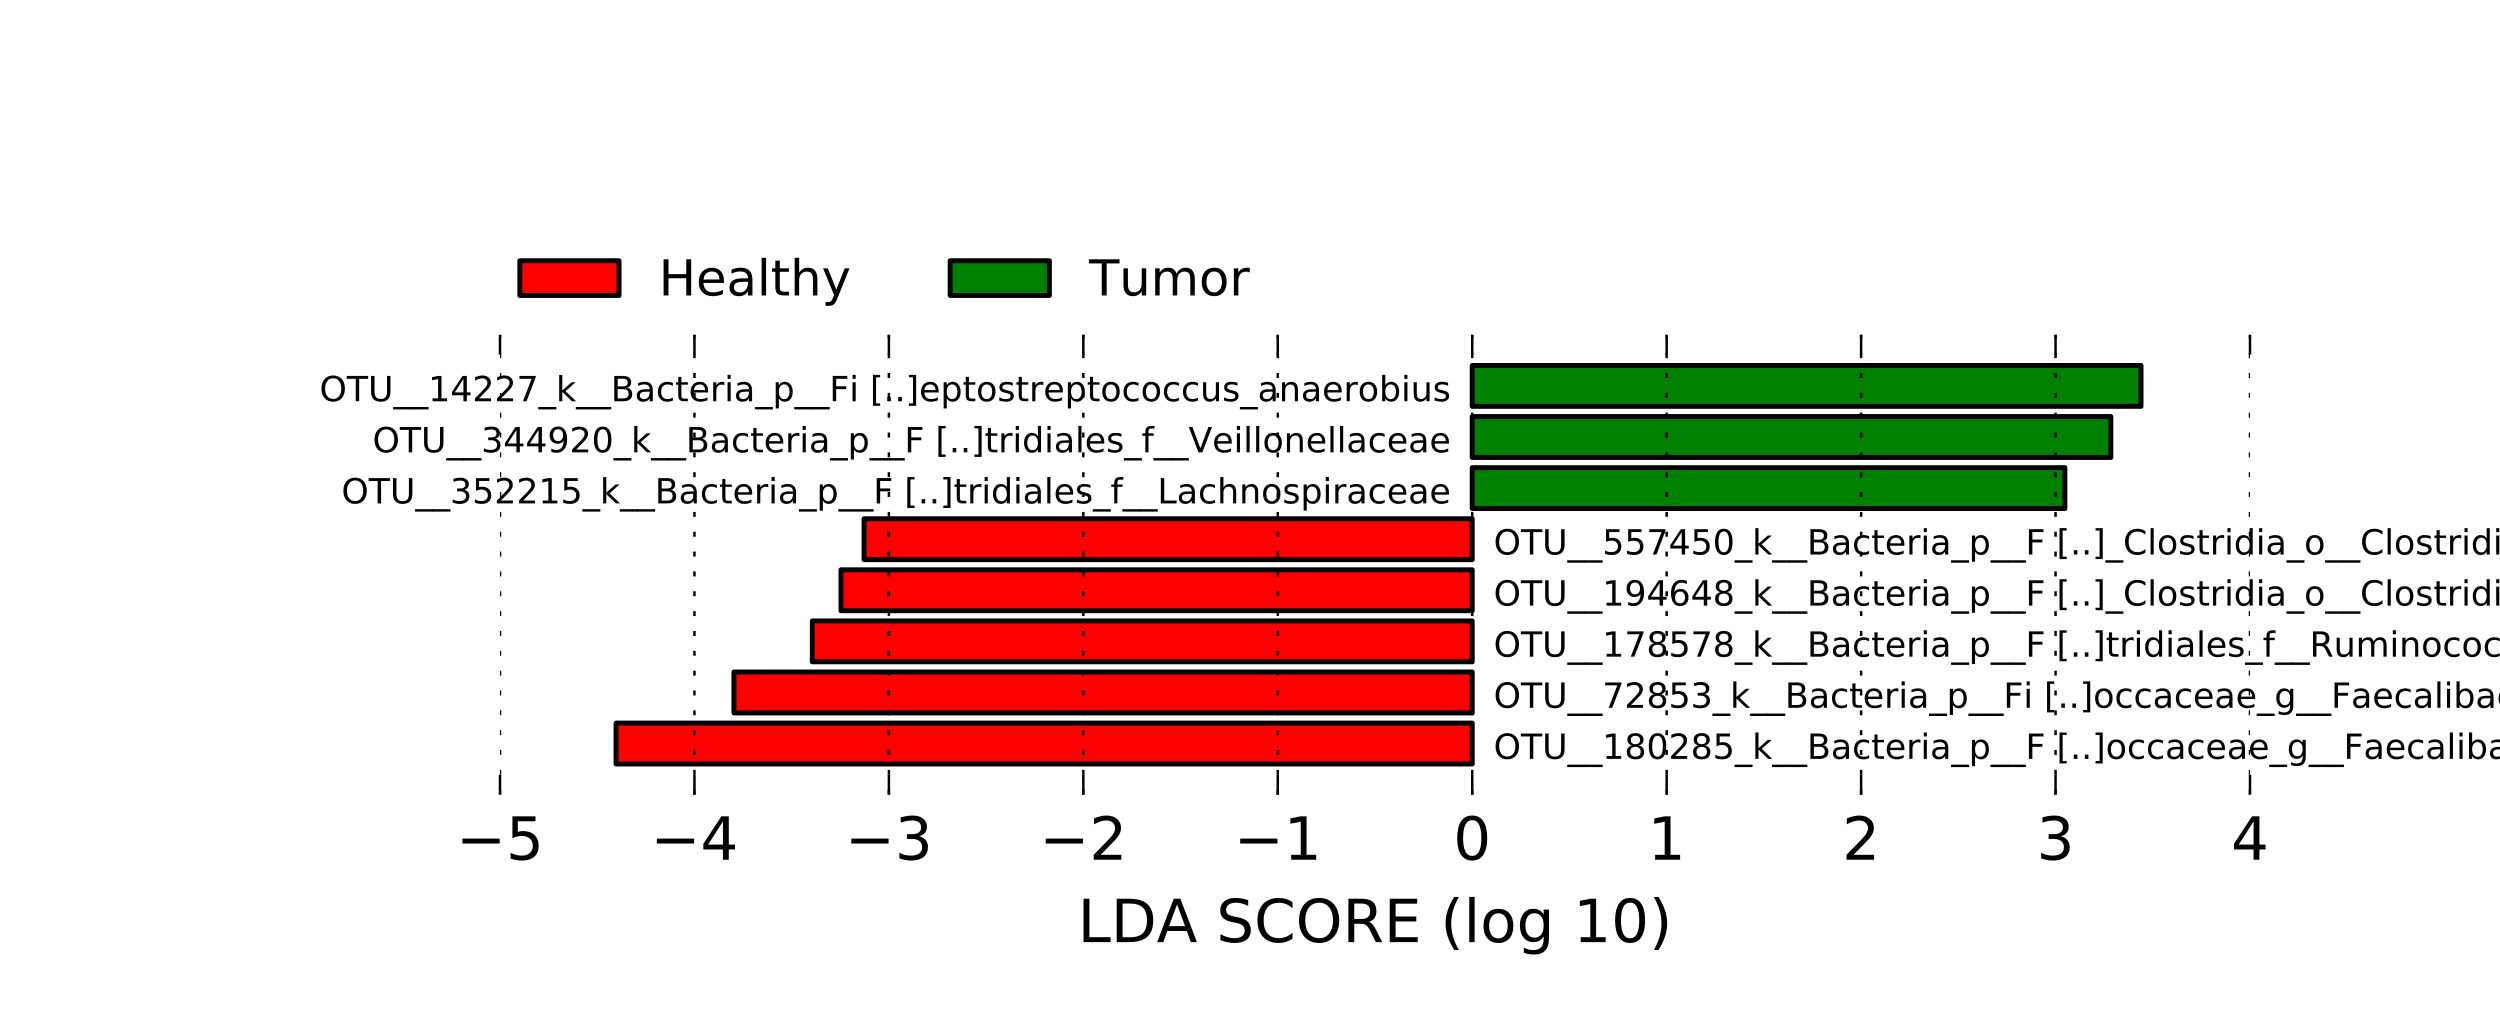 <?xml version="1.0" encoding="utf-8" standalone="no"?>
<!DOCTYPE svg PUBLIC "-//W3C//DTD SVG 1.1//EN"
  "http://www.w3.org/Graphics/SVG/1.1/DTD/svg11.dtd">
<!-- Created with matplotlib (http://matplotlib.org/) -->
<svg height="205pt" version="1.1" viewBox="0 0 504 205" width="504pt" xmlns="http://www.w3.org/2000/svg" xmlns:xlink="http://www.w3.org/1999/xlink">
 <defs>
  <style type="text/css">
*{stroke-linecap:butt;stroke-linejoin:round;stroke-miterlimit:100000;}
  </style>
 </defs>
 <g id="figure_1">
  <g id="patch_1">
   <path d="M 0 205.2 
L 504 205.2 
L 504 0 
L 0 0 
z
" style="fill:#ffffff;"/>
  </g>
  <g id="axes_1">
   <g id="patch_2">
    <path clip-path="url(#p26b6d11267)" d="M 124.197 154.02 
L 296.8 154.02 
L 296.8 145.78 
L 124.197 145.78 
z
" style="fill:#ff0000;stroke:#000000;stroke-linejoin:miter;"/>
   </g>
   <g id="patch_3">
    <path clip-path="url(#p26b6d11267)" d="M 147.966 143.72 
L 296.8 143.72 
L 296.8 135.48 
L 147.966 135.48 
z
" style="fill:#ff0000;stroke:#000000;stroke-linejoin:miter;"/>
   </g>
   <g id="patch_4">
    <path clip-path="url(#p26b6d11267)" d="M 163.763 133.42 
L 296.8 133.42 
L 296.8 125.18 
L 163.763 125.18 
z
" style="fill:#ff0000;stroke:#000000;stroke-linejoin:miter;"/>
   </g>
   <g id="patch_5">
    <path clip-path="url(#p26b6d11267)" d="M 169.547 123.12 
L 296.8 123.12 
L 296.8 114.88 
L 169.547 114.88 
z
" style="fill:#ff0000;stroke:#000000;stroke-linejoin:miter;"/>
   </g>
   <g id="patch_6">
    <path clip-path="url(#p26b6d11267)" d="M 174.201 112.82 
L 296.8 112.82 
L 296.8 104.58 
L 174.201 104.58 
z
" style="fill:#ff0000;stroke:#000000;stroke-linejoin:miter;"/>
   </g>
   <g id="patch_7">
    <path clip-path="url(#p26b6d11267)" d="M 296.8 102.52 
L 416.281 102.52 
L 416.281 94.28 
L 296.8 94.28 
z
" style="fill:#008000;stroke:#000000;stroke-linejoin:miter;"/>
   </g>
   <g id="patch_8">
    <path clip-path="url(#p26b6d11267)" d="M 296.8 92.22 
L 425.543 92.22 
L 425.543 83.98 
L 296.8 83.98 
z
" style="fill:#008000;stroke:#000000;stroke-linejoin:miter;"/>
   </g>
   <g id="patch_9">
    <path clip-path="url(#p26b6d11267)" d="M 296.8 81.92 
L 431.625 81.92 
L 431.625 73.68 
L 296.8 73.68 
z
" style="fill:#008000;stroke:#000000;stroke-linejoin:miter;"/>
   </g>
   <g id="matplotlib.axis_1">
    <g id="xtick_1">
     <g id="line2d_1">
      <path clip-path="url(#p26b6d11267)" d="M 100.8 160.2 
L 100.8 67.5 
" style="fill:none;stroke:#000000;stroke-dasharray:1,3;stroke-dashoffset:0.0;stroke-width:0.5;"/>
     </g>
     <g id="line2d_2">
      <defs>
       <path d="M 0 0 
L 0 -4 
" id="md8d8e0879a" style="stroke:#000000;stroke-width:0.5;"/>
      </defs>
      <g>
       <use style="stroke:#000000;stroke-width:0.5;" x="100.8" xlink:href="#md8d8e0879a" y="160.2"/>
      </g>
     </g>
     <g id="line2d_3">
      <defs>
       <path d="M 0 0 
L 0 4 
" id="m8c6c68cfae" style="stroke:#000000;stroke-width:0.5;"/>
      </defs>
      <g>
       <use style="stroke:#000000;stroke-width:0.5;" x="100.8" xlink:href="#m8c6c68cfae" y="67.5"/>
      </g>
     </g>
     <g id="text_1">
      <!-- −5 -->
      <defs>
       <path d="M 10.594 35.5 
L 73.188 35.5 
L 73.188 27.203 
L 10.594 27.203 
z
" id="BitstreamVeraSans-Roman-2212"/>
       <path d="M 10.797 72.906 
L 49.516 72.906 
L 49.516 64.594 
L 19.828 64.594 
L 19.828 46.734 
Q 21.969 47.469 24.109 47.828 
Q 26.266 48.188 28.422 48.188 
Q 40.625 48.188 47.75 41.5 
Q 54.891 34.812 54.891 23.391 
Q 54.891 11.625 47.562 5.094 
Q 40.234 -1.422 26.906 -1.422 
Q 22.312 -1.422 17.547 -0.641 
Q 12.797 0.141 7.719 1.703 
L 7.719 11.625 
Q 12.109 9.234 16.797 8.062 
Q 21.484 6.891 26.703 6.891 
Q 35.156 6.891 40.078 11.328 
Q 45.016 15.766 45.016 23.391 
Q 45.016 31 40.078 35.438 
Q 35.156 39.891 26.703 39.891 
Q 22.75 39.891 18.812 39.016 
Q 14.891 38.141 10.797 36.281 
z
" id="BitstreamVeraSans-Roman-35"/>
      </defs>
      <g transform="translate(91.955 173.318)scale(0.12 -0.12)">
       <use xlink:href="#BitstreamVeraSans-Roman-2212"/>
       <use x="83.789" xlink:href="#BitstreamVeraSans-Roman-35"/>
      </g>
     </g>
    </g>
    <g id="xtick_2">
     <g id="line2d_4">
      <path clip-path="url(#p26b6d11267)" d="M 140 160.2 
L 140 67.5 
" style="fill:none;stroke:#000000;stroke-dasharray:1,3;stroke-dashoffset:0.0;stroke-width:0.5;"/>
     </g>
     <g id="line2d_5">
      <g>
       <use style="stroke:#000000;stroke-width:0.5;" x="140.0" xlink:href="#md8d8e0879a" y="160.2"/>
      </g>
     </g>
     <g id="line2d_6">
      <g>
       <use style="stroke:#000000;stroke-width:0.5;" x="140.0" xlink:href="#m8c6c68cfae" y="67.5"/>
      </g>
     </g>
     <g id="text_2">
      <!-- −4 -->
      <defs>
       <path d="M 37.797 64.312 
L 12.891 25.391 
L 37.797 25.391 
z
M 35.203 72.906 
L 47.609 72.906 
L 47.609 25.391 
L 58.016 25.391 
L 58.016 17.188 
L 47.609 17.188 
L 47.609 0 
L 37.797 0 
L 37.797 17.188 
L 4.891 17.188 
L 4.891 26.703 
z
" id="BitstreamVeraSans-Roman-34"/>
      </defs>
      <g transform="translate(131.155 173.318)scale(0.12 -0.12)">
       <use xlink:href="#BitstreamVeraSans-Roman-2212"/>
       <use x="83.789" xlink:href="#BitstreamVeraSans-Roman-34"/>
      </g>
     </g>
    </g>
    <g id="xtick_3">
     <g id="line2d_7">
      <path clip-path="url(#p26b6d11267)" d="M 179.2 160.2 
L 179.2 67.5 
" style="fill:none;stroke:#000000;stroke-dasharray:1,3;stroke-dashoffset:0.0;stroke-width:0.5;"/>
     </g>
     <g id="line2d_8">
      <g>
       <use style="stroke:#000000;stroke-width:0.5;" x="179.2" xlink:href="#md8d8e0879a" y="160.2"/>
      </g>
     </g>
     <g id="line2d_9">
      <g>
       <use style="stroke:#000000;stroke-width:0.5;" x="179.2" xlink:href="#m8c6c68cfae" y="67.5"/>
      </g>
     </g>
     <g id="text_3">
      <!-- −3 -->
      <defs>
       <path d="M 40.578 39.312 
Q 47.656 37.797 51.625 33 
Q 55.609 28.219 55.609 21.188 
Q 55.609 10.406 48.188 4.484 
Q 40.766 -1.422 27.094 -1.422 
Q 22.516 -1.422 17.656 -0.516 
Q 12.797 0.391 7.625 2.203 
L 7.625 11.719 
Q 11.719 9.328 16.594 8.109 
Q 21.484 6.891 26.812 6.891 
Q 36.078 6.891 40.938 10.547 
Q 45.797 14.203 45.797 21.188 
Q 45.797 27.641 41.281 31.266 
Q 36.766 34.906 28.719 34.906 
L 20.219 34.906 
L 20.219 43.016 
L 29.109 43.016 
Q 36.375 43.016 40.234 45.922 
Q 44.094 48.828 44.094 54.297 
Q 44.094 59.906 40.109 62.906 
Q 36.141 65.922 28.719 65.922 
Q 24.656 65.922 20.016 65.031 
Q 15.375 64.156 9.812 62.312 
L 9.812 71.094 
Q 15.438 72.656 20.344 73.438 
Q 25.25 74.219 29.594 74.219 
Q 40.828 74.219 47.359 69.109 
Q 53.906 64.016 53.906 55.328 
Q 53.906 49.266 50.438 45.094 
Q 46.969 40.922 40.578 39.312 
" id="BitstreamVeraSans-Roman-33"/>
      </defs>
      <g transform="translate(170.355 173.318)scale(0.12 -0.12)">
       <use xlink:href="#BitstreamVeraSans-Roman-2212"/>
       <use x="83.789" xlink:href="#BitstreamVeraSans-Roman-33"/>
      </g>
     </g>
    </g>
    <g id="xtick_4">
     <g id="line2d_10">
      <path clip-path="url(#p26b6d11267)" d="M 218.4 160.2 
L 218.4 67.5 
" style="fill:none;stroke:#000000;stroke-dasharray:1,3;stroke-dashoffset:0.0;stroke-width:0.5;"/>
     </g>
     <g id="line2d_11">
      <g>
       <use style="stroke:#000000;stroke-width:0.5;" x="218.4" xlink:href="#md8d8e0879a" y="160.2"/>
      </g>
     </g>
     <g id="line2d_12">
      <g>
       <use style="stroke:#000000;stroke-width:0.5;" x="218.4" xlink:href="#m8c6c68cfae" y="67.5"/>
      </g>
     </g>
     <g id="text_4">
      <!-- −2 -->
      <defs>
       <path d="M 19.188 8.297 
L 53.609 8.297 
L 53.609 0 
L 7.328 0 
L 7.328 8.297 
Q 12.938 14.109 22.625 23.891 
Q 32.328 33.688 34.812 36.531 
Q 39.547 41.844 41.422 45.531 
Q 43.312 49.219 43.312 52.781 
Q 43.312 58.594 39.234 62.25 
Q 35.156 65.922 28.609 65.922 
Q 23.969 65.922 18.812 64.312 
Q 13.672 62.703 7.812 59.422 
L 7.812 69.391 
Q 13.766 71.781 18.938 73 
Q 24.125 74.219 28.422 74.219 
Q 39.75 74.219 46.484 68.547 
Q 53.219 62.891 53.219 53.422 
Q 53.219 48.922 51.531 44.891 
Q 49.859 40.875 45.406 35.406 
Q 44.188 33.984 37.641 27.219 
Q 31.109 20.453 19.188 8.297 
" id="BitstreamVeraSans-Roman-32"/>
      </defs>
      <g transform="translate(209.555 173.318)scale(0.12 -0.12)">
       <use xlink:href="#BitstreamVeraSans-Roman-2212"/>
       <use x="83.789" xlink:href="#BitstreamVeraSans-Roman-32"/>
      </g>
     </g>
    </g>
    <g id="xtick_5">
     <g id="line2d_13">
      <path clip-path="url(#p26b6d11267)" d="M 257.6 160.2 
L 257.6 67.5 
" style="fill:none;stroke:#000000;stroke-dasharray:1,3;stroke-dashoffset:0.0;stroke-width:0.5;"/>
     </g>
     <g id="line2d_14">
      <g>
       <use style="stroke:#000000;stroke-width:0.5;" x="257.6" xlink:href="#md8d8e0879a" y="160.2"/>
      </g>
     </g>
     <g id="line2d_15">
      <g>
       <use style="stroke:#000000;stroke-width:0.5;" x="257.6" xlink:href="#m8c6c68cfae" y="67.5"/>
      </g>
     </g>
     <g id="text_5">
      <!-- −1 -->
      <defs>
       <path d="M 12.406 8.297 
L 28.516 8.297 
L 28.516 63.922 
L 10.984 60.406 
L 10.984 69.391 
L 28.422 72.906 
L 38.281 72.906 
L 38.281 8.297 
L 54.391 8.297 
L 54.391 0 
L 12.406 0 
z
" id="BitstreamVeraSans-Roman-31"/>
      </defs>
      <g transform="translate(248.755 173.318)scale(0.12 -0.12)">
       <use xlink:href="#BitstreamVeraSans-Roman-2212"/>
       <use x="83.789" xlink:href="#BitstreamVeraSans-Roman-31"/>
      </g>
     </g>
    </g>
    <g id="xtick_6">
     <g id="line2d_16">
      <path clip-path="url(#p26b6d11267)" d="M 296.8 160.2 
L 296.8 67.5 
" style="fill:none;stroke:#000000;stroke-dasharray:1,3;stroke-dashoffset:0.0;stroke-width:0.5;"/>
     </g>
     <g id="line2d_17">
      <g>
       <use style="stroke:#000000;stroke-width:0.5;" x="296.8" xlink:href="#md8d8e0879a" y="160.2"/>
      </g>
     </g>
     <g id="line2d_18">
      <g>
       <use style="stroke:#000000;stroke-width:0.5;" x="296.8" xlink:href="#m8c6c68cfae" y="67.5"/>
      </g>
     </g>
     <g id="text_6">
      <!-- 0 -->
      <defs>
       <path d="M 31.781 66.406 
Q 24.172 66.406 20.328 58.906 
Q 16.5 51.422 16.5 36.375 
Q 16.5 21.391 20.328 13.891 
Q 24.172 6.391 31.781 6.391 
Q 39.453 6.391 43.281 13.891 
Q 47.125 21.391 47.125 36.375 
Q 47.125 51.422 43.281 58.906 
Q 39.453 66.406 31.781 66.406 
M 31.781 74.219 
Q 44.047 74.219 50.516 64.516 
Q 56.984 54.828 56.984 36.375 
Q 56.984 17.969 50.516 8.266 
Q 44.047 -1.422 31.781 -1.422 
Q 19.531 -1.422 13.062 8.266 
Q 6.594 17.969 6.594 36.375 
Q 6.594 54.828 13.062 64.516 
Q 19.531 74.219 31.781 74.219 
" id="BitstreamVeraSans-Roman-30"/>
      </defs>
      <g transform="translate(292.983 173.318)scale(0.12 -0.12)">
       <use xlink:href="#BitstreamVeraSans-Roman-30"/>
      </g>
     </g>
    </g>
    <g id="xtick_7">
     <g id="line2d_19">
      <path clip-path="url(#p26b6d11267)" d="M 336 160.2 
L 336 67.5 
" style="fill:none;stroke:#000000;stroke-dasharray:1,3;stroke-dashoffset:0.0;stroke-width:0.5;"/>
     </g>
     <g id="line2d_20">
      <g>
       <use style="stroke:#000000;stroke-width:0.5;" x="336.0" xlink:href="#md8d8e0879a" y="160.2"/>
      </g>
     </g>
     <g id="line2d_21">
      <g>
       <use style="stroke:#000000;stroke-width:0.5;" x="336.0" xlink:href="#m8c6c68cfae" y="67.5"/>
      </g>
     </g>
     <g id="text_7">
      <!-- 1 -->
      <g transform="translate(332.183 173.318)scale(0.12 -0.12)">
       <use xlink:href="#BitstreamVeraSans-Roman-31"/>
      </g>
     </g>
    </g>
    <g id="xtick_8">
     <g id="line2d_22">
      <path clip-path="url(#p26b6d11267)" d="M 375.2 160.2 
L 375.2 67.5 
" style="fill:none;stroke:#000000;stroke-dasharray:1,3;stroke-dashoffset:0.0;stroke-width:0.5;"/>
     </g>
     <g id="line2d_23">
      <g>
       <use style="stroke:#000000;stroke-width:0.5;" x="375.2" xlink:href="#md8d8e0879a" y="160.2"/>
      </g>
     </g>
     <g id="line2d_24">
      <g>
       <use style="stroke:#000000;stroke-width:0.5;" x="375.2" xlink:href="#m8c6c68cfae" y="67.5"/>
      </g>
     </g>
     <g id="text_8">
      <!-- 2 -->
      <g transform="translate(371.382 173.318)scale(0.12 -0.12)">
       <use xlink:href="#BitstreamVeraSans-Roman-32"/>
      </g>
     </g>
    </g>
    <g id="xtick_9">
     <g id="line2d_25">
      <path clip-path="url(#p26b6d11267)" d="M 414.4 160.2 
L 414.4 67.5 
" style="fill:none;stroke:#000000;stroke-dasharray:1,3;stroke-dashoffset:0.0;stroke-width:0.5;"/>
     </g>
     <g id="line2d_26">
      <g>
       <use style="stroke:#000000;stroke-width:0.5;" x="414.4" xlink:href="#md8d8e0879a" y="160.2"/>
      </g>
     </g>
     <g id="line2d_27">
      <g>
       <use style="stroke:#000000;stroke-width:0.5;" x="414.4" xlink:href="#m8c6c68cfae" y="67.5"/>
      </g>
     </g>
     <g id="text_9">
      <!-- 3 -->
      <g transform="translate(410.582 173.318)scale(0.12 -0.12)">
       <use xlink:href="#BitstreamVeraSans-Roman-33"/>
      </g>
     </g>
    </g>
    <g id="xtick_10">
     <g id="line2d_28">
      <path clip-path="url(#p26b6d11267)" d="M 453.6 160.2 
L 453.6 67.5 
" style="fill:none;stroke:#000000;stroke-dasharray:1,3;stroke-dashoffset:0.0;stroke-width:0.5;"/>
     </g>
     <g id="line2d_29">
      <g>
       <use style="stroke:#000000;stroke-width:0.5;" x="453.6" xlink:href="#md8d8e0879a" y="160.2"/>
      </g>
     </g>
     <g id="line2d_30">
      <g>
       <use style="stroke:#000000;stroke-width:0.5;" x="453.6" xlink:href="#m8c6c68cfae" y="67.5"/>
      </g>
     </g>
     <g id="text_10">
      <!-- 4 -->
      <g transform="translate(449.783 173.318)scale(0.12 -0.12)">
       <use xlink:href="#BitstreamVeraSans-Roman-34"/>
      </g>
     </g>
    </g>
    <g id="text_11">
     <!-- LDA SCORE (log 10) -->
     <defs>
      <path id="BitstreamVeraSans-Roman-20"/>
      <path d="M 9.812 72.906 
L 19.672 72.906 
L 19.672 8.297 
L 55.172 8.297 
L 55.172 0 
L 9.812 0 
z
" id="BitstreamVeraSans-Roman-4c"/>
      <path d="M 39.406 66.219 
Q 28.656 66.219 22.328 58.203 
Q 16.016 50.203 16.016 36.375 
Q 16.016 22.609 22.328 14.594 
Q 28.656 6.594 39.406 6.594 
Q 50.141 6.594 56.422 14.594 
Q 62.703 22.609 62.703 36.375 
Q 62.703 50.203 56.422 58.203 
Q 50.141 66.219 39.406 66.219 
M 39.406 74.219 
Q 54.734 74.219 63.906 63.938 
Q 73.094 53.656 73.094 36.375 
Q 73.094 19.141 63.906 8.859 
Q 54.734 -1.422 39.406 -1.422 
Q 24.031 -1.422 14.812 8.828 
Q 5.609 19.094 5.609 36.375 
Q 5.609 53.656 14.812 63.938 
Q 24.031 74.219 39.406 74.219 
" id="BitstreamVeraSans-Roman-4f"/>
      <path d="M 8.016 75.875 
L 15.828 75.875 
Q 23.141 64.359 26.781 53.312 
Q 30.422 42.281 30.422 31.391 
Q 30.422 20.453 26.781 9.375 
Q 23.141 -1.703 15.828 -13.188 
L 8.016 -13.188 
Q 14.5 -2 17.703 9.062 
Q 20.906 20.125 20.906 31.391 
Q 20.906 42.672 17.703 53.656 
Q 14.5 64.656 8.016 75.875 
" id="BitstreamVeraSans-Roman-29"/>
      <path d="M 31 75.875 
Q 24.469 64.656 21.281 53.656 
Q 18.109 42.672 18.109 31.391 
Q 18.109 20.125 21.312 9.062 
Q 24.516 -2 31 -13.188 
L 23.188 -13.188 
Q 15.875 -1.703 12.234 9.375 
Q 8.594 20.453 8.594 31.391 
Q 8.594 42.281 12.203 53.312 
Q 15.828 64.359 23.188 75.875 
z
" id="BitstreamVeraSans-Roman-28"/>
      <path d="M 30.609 48.391 
Q 23.391 48.391 19.188 42.75 
Q 14.984 37.109 14.984 27.297 
Q 14.984 17.484 19.156 11.844 
Q 23.344 6.203 30.609 6.203 
Q 37.797 6.203 41.984 11.859 
Q 46.188 17.531 46.188 27.297 
Q 46.188 37.016 41.984 42.703 
Q 37.797 48.391 30.609 48.391 
M 30.609 56 
Q 42.328 56 49.016 48.375 
Q 55.719 40.766 55.719 27.297 
Q 55.719 13.875 49.016 6.219 
Q 42.328 -1.422 30.609 -1.422 
Q 18.844 -1.422 12.172 6.219 
Q 5.516 13.875 5.516 27.297 
Q 5.516 40.766 12.172 48.375 
Q 18.844 56 30.609 56 
" id="BitstreamVeraSans-Roman-6f"/>
      <path d="M 9.812 72.906 
L 55.906 72.906 
L 55.906 64.594 
L 19.672 64.594 
L 19.672 43.016 
L 54.391 43.016 
L 54.391 34.719 
L 19.672 34.719 
L 19.672 8.297 
L 56.781 8.297 
L 56.781 0 
L 9.812 0 
z
" id="BitstreamVeraSans-Roman-45"/>
      <path d="M 9.422 75.984 
L 18.406 75.984 
L 18.406 0 
L 9.422 0 
z
" id="BitstreamVeraSans-Roman-6c"/>
      <path d="M 44.391 34.188 
Q 47.562 33.109 50.562 29.594 
Q 53.562 26.078 56.594 19.922 
L 66.609 0 
L 56 0 
L 46.688 18.703 
Q 43.062 26.031 39.672 28.422 
Q 36.281 30.812 30.422 30.812 
L 19.672 30.812 
L 19.672 0 
L 9.812 0 
L 9.812 72.906 
L 32.078 72.906 
Q 44.578 72.906 50.734 67.672 
Q 56.891 62.453 56.891 51.906 
Q 56.891 45.016 53.688 40.469 
Q 50.484 35.938 44.391 34.188 
M 19.672 64.797 
L 19.672 38.922 
L 32.078 38.922 
Q 39.203 38.922 42.844 42.219 
Q 46.484 45.516 46.484 51.906 
Q 46.484 58.297 42.844 61.547 
Q 39.203 64.797 32.078 64.797 
z
" id="BitstreamVeraSans-Roman-52"/>
      <path d="M 19.672 64.797 
L 19.672 8.109 
L 31.594 8.109 
Q 46.688 8.109 53.688 14.938 
Q 60.688 21.781 60.688 36.531 
Q 60.688 51.172 53.688 57.984 
Q 46.688 64.797 31.594 64.797 
z
M 9.812 72.906 
L 30.078 72.906 
Q 51.266 72.906 61.172 64.094 
Q 71.094 55.281 71.094 36.531 
Q 71.094 17.672 61.125 8.828 
Q 51.172 0 30.078 0 
L 9.812 0 
z
" id="BitstreamVeraSans-Roman-44"/>
      <path d="M 64.406 67.281 
L 64.406 56.891 
Q 59.422 61.531 53.781 63.812 
Q 48.141 66.109 41.797 66.109 
Q 29.297 66.109 22.656 58.469 
Q 16.016 50.828 16.016 36.375 
Q 16.016 21.969 22.656 14.328 
Q 29.297 6.688 41.797 6.688 
Q 48.141 6.688 53.781 8.984 
Q 59.422 11.281 64.406 15.922 
L 64.406 5.609 
Q 59.234 2.094 53.438 0.328 
Q 47.656 -1.422 41.219 -1.422 
Q 24.656 -1.422 15.125 8.703 
Q 5.609 18.844 5.609 36.375 
Q 5.609 53.953 15.125 64.078 
Q 24.656 74.219 41.219 74.219 
Q 47.75 74.219 53.531 72.484 
Q 59.328 70.75 64.406 67.281 
" id="BitstreamVeraSans-Roman-43"/>
      <path d="M 34.188 63.188 
L 20.797 26.906 
L 47.609 26.906 
z
M 28.609 72.906 
L 39.797 72.906 
L 67.578 0 
L 57.328 0 
L 50.688 18.703 
L 17.828 18.703 
L 11.188 0 
L 0.781 0 
z
" id="BitstreamVeraSans-Roman-41"/>
      <path d="M 45.406 27.984 
Q 45.406 37.75 41.375 43.109 
Q 37.359 48.484 30.078 48.484 
Q 22.859 48.484 18.828 43.109 
Q 14.797 37.75 14.797 27.984 
Q 14.797 18.266 18.828 12.891 
Q 22.859 7.516 30.078 7.516 
Q 37.359 7.516 41.375 12.891 
Q 45.406 18.266 45.406 27.984 
M 54.391 6.781 
Q 54.391 -7.172 48.188 -13.984 
Q 42 -20.797 29.203 -20.797 
Q 24.469 -20.797 20.266 -20.094 
Q 16.062 -19.391 12.109 -17.922 
L 12.109 -9.188 
Q 16.062 -11.328 19.922 -12.344 
Q 23.781 -13.375 27.781 -13.375 
Q 36.625 -13.375 41.016 -8.766 
Q 45.406 -4.156 45.406 5.172 
L 45.406 9.625 
Q 42.625 4.781 38.281 2.391 
Q 33.938 0 27.875 0 
Q 17.828 0 11.672 7.656 
Q 5.516 15.328 5.516 27.984 
Q 5.516 40.672 11.672 48.328 
Q 17.828 56 27.875 56 
Q 33.938 56 38.281 53.609 
Q 42.625 51.219 45.406 46.391 
L 45.406 54.688 
L 54.391 54.688 
z
" id="BitstreamVeraSans-Roman-67"/>
      <path d="M 53.516 70.516 
L 53.516 60.891 
Q 47.906 63.578 42.922 64.891 
Q 37.938 66.219 33.297 66.219 
Q 25.25 66.219 20.875 63.094 
Q 16.5 59.969 16.5 54.203 
Q 16.5 49.359 19.406 46.891 
Q 22.312 44.438 30.422 42.922 
L 36.375 41.703 
Q 47.406 39.594 52.656 34.297 
Q 57.906 29 57.906 20.125 
Q 57.906 9.516 50.797 4.047 
Q 43.703 -1.422 29.984 -1.422 
Q 24.812 -1.422 18.969 -0.25 
Q 13.141 0.922 6.891 3.219 
L 6.891 13.375 
Q 12.891 10.016 18.656 8.297 
Q 24.422 6.594 29.984 6.594 
Q 38.422 6.594 43.016 9.906 
Q 47.609 13.234 47.609 19.391 
Q 47.609 24.75 44.312 27.781 
Q 41.016 30.812 33.5 32.328 
L 27.484 33.5 
Q 16.453 35.688 11.516 40.375 
Q 6.594 45.062 6.594 53.422 
Q 6.594 63.094 13.406 68.656 
Q 20.219 74.219 32.172 74.219 
Q 37.312 74.219 42.625 73.281 
Q 47.953 72.359 53.516 70.516 
" id="BitstreamVeraSans-Roman-53"/>
     </defs>
     <g transform="translate(217.267 189.932)scale(0.12 -0.12)">
      <use xlink:href="#BitstreamVeraSans-Roman-4c"/>
      <use x="55.713" xlink:href="#BitstreamVeraSans-Roman-44"/>
      <use x="132.699" xlink:href="#BitstreamVeraSans-Roman-41"/>
      <use x="201.107" xlink:href="#BitstreamVeraSans-Roman-20"/>
      <use x="232.895" xlink:href="#BitstreamVeraSans-Roman-53"/>
      <use x="296.371" xlink:href="#BitstreamVeraSans-Roman-43"/>
      <use x="366.195" xlink:href="#BitstreamVeraSans-Roman-4f"/>
      <use x="444.906" xlink:href="#BitstreamVeraSans-Roman-52"/>
      <use x="514.389" xlink:href="#BitstreamVeraSans-Roman-45"/>
      <use x="577.572" xlink:href="#BitstreamVeraSans-Roman-20"/>
      <use x="609.359" xlink:href="#BitstreamVeraSans-Roman-28"/>
      <use x="648.373" xlink:href="#BitstreamVeraSans-Roman-6c"/>
      <use x="676.156" xlink:href="#BitstreamVeraSans-Roman-6f"/>
      <use x="737.338" xlink:href="#BitstreamVeraSans-Roman-67"/>
      <use x="800.814" xlink:href="#BitstreamVeraSans-Roman-20"/>
      <use x="832.602" xlink:href="#BitstreamVeraSans-Roman-31"/>
      <use x="896.225" xlink:href="#BitstreamVeraSans-Roman-30"/>
      <use x="959.848" xlink:href="#BitstreamVeraSans-Roman-29"/>
     </g>
    </g>
   </g>
   <g id="matplotlib.axis_2"/>
   <g id="text_12">
    <!-- OTU__180285_k__Bacteria_p__F [..]occaceae_g__Faecalibacterium -->
    <defs>
     <path d="M 30.422 75.984 
L 30.422 -13.188 
L 9.719 -13.188 
L 9.719 -6.203 
L 21.391 -6.203 
L 21.391 69 
L 9.719 69 
L 9.719 75.984 
z
" id="BitstreamVeraSans-Roman-5d"/>
     <path d="M 8.594 75.984 
L 29.297 75.984 
L 29.297 69 
L 17.578 69 
L 17.578 -6.203 
L 29.297 -6.203 
L 29.297 -13.188 
L 8.594 -13.188 
z
" id="BitstreamVeraSans-Roman-5b"/>
     <path d="M 8.5 21.578 
L 8.5 54.688 
L 17.484 54.688 
L 17.484 21.922 
Q 17.484 14.156 20.5 10.266 
Q 23.531 6.391 29.594 6.391 
Q 36.859 6.391 41.078 11.031 
Q 45.312 15.672 45.312 23.688 
L 45.312 54.688 
L 54.297 54.688 
L 54.297 0 
L 45.312 0 
L 45.312 8.406 
Q 42.047 3.422 37.719 1 
Q 33.406 -1.422 27.688 -1.422 
Q 18.266 -1.422 13.375 4.438 
Q 8.5 10.297 8.5 21.578 
" id="BitstreamVeraSans-Roman-75"/>
     <path d="M 18.109 8.203 
L 18.109 -20.797 
L 9.078 -20.797 
L 9.078 54.688 
L 18.109 54.688 
L 18.109 46.391 
Q 20.953 51.266 25.266 53.625 
Q 29.594 56 35.594 56 
Q 45.562 56 51.781 48.094 
Q 58.016 40.188 58.016 27.297 
Q 58.016 14.406 51.781 6.484 
Q 45.562 -1.422 35.594 -1.422 
Q 29.594 -1.422 25.266 0.953 
Q 20.953 3.328 18.109 8.203 
M 48.688 27.297 
Q 48.688 37.203 44.609 42.844 
Q 40.531 48.484 33.406 48.484 
Q 26.266 48.484 22.188 42.844 
Q 18.109 37.203 18.109 27.297 
Q 18.109 17.391 22.188 11.75 
Q 26.266 6.109 33.406 6.109 
Q 40.531 6.109 44.609 11.75 
Q 48.688 17.391 48.688 27.297 
" id="BitstreamVeraSans-Roman-70"/>
     <path d="M 50.984 -16.609 
L 50.984 -23.578 
L -0.984 -23.578 
L -0.984 -16.609 
z
" id="BitstreamVeraSans-Roman-5f"/>
     <path d="M 10.688 12.406 
L 21 12.406 
L 21 0 
L 10.688 0 
z
" id="BitstreamVeraSans-Roman-2e"/>
     <path d="M 41.109 46.297 
Q 39.594 47.172 37.812 47.578 
Q 36.031 48 33.891 48 
Q 26.266 48 22.188 43.047 
Q 18.109 38.094 18.109 28.812 
L 18.109 0 
L 9.078 0 
L 9.078 54.688 
L 18.109 54.688 
L 18.109 46.188 
Q 20.953 51.172 25.484 53.578 
Q 30.031 56 36.531 56 
Q 37.453 56 38.578 55.875 
Q 39.703 55.766 41.062 55.516 
z
" id="BitstreamVeraSans-Roman-72"/>
     <path d="M 31.781 34.625 
Q 24.75 34.625 20.719 30.859 
Q 16.703 27.094 16.703 20.516 
Q 16.703 13.922 20.719 10.156 
Q 24.75 6.391 31.781 6.391 
Q 38.812 6.391 42.859 10.172 
Q 46.922 13.969 46.922 20.516 
Q 46.922 27.094 42.891 30.859 
Q 38.875 34.625 31.781 34.625 
M 21.922 38.812 
Q 15.578 40.375 12.031 44.719 
Q 8.5 49.078 8.5 55.328 
Q 8.5 64.062 14.719 69.141 
Q 20.953 74.219 31.781 74.219 
Q 42.672 74.219 48.875 69.141 
Q 55.078 64.062 55.078 55.328 
Q 55.078 49.078 51.531 44.719 
Q 48 40.375 41.703 38.812 
Q 48.828 37.156 52.797 32.312 
Q 56.781 27.484 56.781 20.516 
Q 56.781 9.906 50.312 4.234 
Q 43.844 -1.422 31.781 -1.422 
Q 19.734 -1.422 13.25 4.234 
Q 6.781 9.906 6.781 20.516 
Q 6.781 27.484 10.781 32.312 
Q 14.797 37.156 21.922 38.812 
M 18.312 54.391 
Q 18.312 48.734 21.844 45.562 
Q 25.391 42.391 31.781 42.391 
Q 38.141 42.391 41.719 45.562 
Q 45.312 48.734 45.312 54.391 
Q 45.312 60.062 41.719 63.234 
Q 38.141 66.406 31.781 66.406 
Q 25.391 66.406 21.844 63.234 
Q 18.312 60.062 18.312 54.391 
" id="BitstreamVeraSans-Roman-38"/>
     <path d="M 9.078 75.984 
L 18.109 75.984 
L 18.109 31.109 
L 44.922 54.688 
L 56.391 54.688 
L 27.391 29.109 
L 57.625 0 
L 45.906 0 
L 18.109 26.703 
L 18.109 0 
L 9.078 0 
z
" id="BitstreamVeraSans-Roman-6b"/>
     <path d="M 9.812 72.906 
L 51.703 72.906 
L 51.703 64.594 
L 19.672 64.594 
L 19.672 43.109 
L 48.578 43.109 
L 48.578 34.812 
L 19.672 34.812 
L 19.672 0 
L 9.812 0 
z
" id="BitstreamVeraSans-Roman-46"/>
     <path d="M -0.297 72.906 
L 61.375 72.906 
L 61.375 64.594 
L 35.5 64.594 
L 35.5 0 
L 25.594 0 
L 25.594 64.594 
L -0.297 64.594 
z
" id="BitstreamVeraSans-Roman-54"/>
     <path d="M 19.672 34.812 
L 19.672 8.109 
L 35.5 8.109 
Q 43.453 8.109 47.281 11.406 
Q 51.125 14.703 51.125 21.484 
Q 51.125 28.328 47.281 31.562 
Q 43.453 34.812 35.5 34.812 
z
M 19.672 64.797 
L 19.672 42.828 
L 34.281 42.828 
Q 41.5 42.828 45.031 45.531 
Q 48.578 48.25 48.578 53.812 
Q 48.578 59.328 45.031 62.062 
Q 41.5 64.797 34.281 64.797 
z
M 9.812 72.906 
L 35.016 72.906 
Q 46.297 72.906 52.391 68.219 
Q 58.5 63.531 58.5 54.891 
Q 58.5 48.188 55.375 44.234 
Q 52.25 40.281 46.188 39.312 
Q 53.469 37.75 57.5 32.781 
Q 61.531 27.828 61.531 20.406 
Q 61.531 10.641 54.891 5.312 
Q 48.25 0 35.984 0 
L 9.812 0 
z
" id="BitstreamVeraSans-Roman-42"/>
     <path d="M 52 44.188 
Q 55.375 50.25 60.062 53.125 
Q 64.75 56 71.094 56 
Q 79.641 56 84.281 50.016 
Q 88.922 44.047 88.922 33.016 
L 88.922 0 
L 79.891 0 
L 79.891 32.719 
Q 79.891 40.578 77.094 44.375 
Q 74.312 48.188 68.609 48.188 
Q 61.625 48.188 57.562 43.547 
Q 53.516 38.922 53.516 30.906 
L 53.516 0 
L 44.484 0 
L 44.484 32.719 
Q 44.484 40.625 41.703 44.406 
Q 38.922 48.188 33.109 48.188 
Q 26.219 48.188 22.156 43.531 
Q 18.109 38.875 18.109 30.906 
L 18.109 0 
L 9.078 0 
L 9.078 54.688 
L 18.109 54.688 
L 18.109 46.188 
Q 21.188 51.219 25.484 53.609 
Q 29.781 56 35.688 56 
Q 41.656 56 45.828 52.969 
Q 50 49.953 52 44.188 
" id="BitstreamVeraSans-Roman-6d"/>
     <path d="M 56.203 29.594 
L 56.203 25.203 
L 14.891 25.203 
Q 15.484 15.922 20.484 11.062 
Q 25.484 6.203 34.422 6.203 
Q 39.594 6.203 44.453 7.469 
Q 49.312 8.734 54.109 11.281 
L 54.109 2.781 
Q 49.266 0.734 44.188 -0.344 
Q 39.109 -1.422 33.891 -1.422 
Q 20.797 -1.422 13.156 6.188 
Q 5.516 13.812 5.516 26.812 
Q 5.516 40.234 12.766 48.109 
Q 20.016 56 32.328 56 
Q 43.359 56 49.781 48.891 
Q 56.203 41.797 56.203 29.594 
M 47.219 32.234 
Q 47.125 39.594 43.094 43.984 
Q 39.062 48.391 32.422 48.391 
Q 24.906 48.391 20.391 44.141 
Q 15.875 39.891 15.188 32.172 
z
" id="BitstreamVeraSans-Roman-65"/>
     <path d="M 9.422 54.688 
L 18.406 54.688 
L 18.406 0 
L 9.422 0 
z
M 9.422 75.984 
L 18.406 75.984 
L 18.406 64.594 
L 9.422 64.594 
z
" id="BitstreamVeraSans-Roman-69"/>
     <path d="M 18.312 70.219 
L 18.312 54.688 
L 36.812 54.688 
L 36.812 47.703 
L 18.312 47.703 
L 18.312 18.016 
Q 18.312 11.328 20.141 9.422 
Q 21.969 7.516 27.594 7.516 
L 36.812 7.516 
L 36.812 0 
L 27.594 0 
Q 17.188 0 13.234 3.875 
Q 9.281 7.766 9.281 18.016 
L 9.281 47.703 
L 2.688 47.703 
L 2.688 54.688 
L 9.281 54.688 
L 9.281 70.219 
z
" id="BitstreamVeraSans-Roman-74"/>
     <path d="M 48.688 27.297 
Q 48.688 37.203 44.609 42.844 
Q 40.531 48.484 33.406 48.484 
Q 26.266 48.484 22.188 42.844 
Q 18.109 37.203 18.109 27.297 
Q 18.109 17.391 22.188 11.75 
Q 26.266 6.109 33.406 6.109 
Q 40.531 6.109 44.609 11.75 
Q 48.688 17.391 48.688 27.297 
M 18.109 46.391 
Q 20.953 51.266 25.266 53.625 
Q 29.594 56 35.594 56 
Q 45.562 56 51.781 48.094 
Q 58.016 40.188 58.016 27.297 
Q 58.016 14.406 51.781 6.484 
Q 45.562 -1.422 35.594 -1.422 
Q 29.594 -1.422 25.266 0.953 
Q 20.953 3.328 18.109 8.203 
L 18.109 0 
L 9.078 0 
L 9.078 75.984 
L 18.109 75.984 
z
" id="BitstreamVeraSans-Roman-62"/>
     <path d="M 34.281 27.484 
Q 23.391 27.484 19.188 25 
Q 14.984 22.516 14.984 16.5 
Q 14.984 11.719 18.141 8.906 
Q 21.297 6.109 26.703 6.109 
Q 34.188 6.109 38.703 11.406 
Q 43.219 16.703 43.219 25.484 
L 43.219 27.484 
z
M 52.203 31.203 
L 52.203 0 
L 43.219 0 
L 43.219 8.297 
Q 40.141 3.328 35.547 0.953 
Q 30.953 -1.422 24.312 -1.422 
Q 15.922 -1.422 10.953 3.297 
Q 6 8.016 6 15.922 
Q 6 25.141 12.172 29.828 
Q 18.359 34.516 30.609 34.516 
L 43.219 34.516 
L 43.219 35.406 
Q 43.219 41.609 39.141 45 
Q 35.062 48.391 27.688 48.391 
Q 23 48.391 18.547 47.266 
Q 14.109 46.141 10.016 43.891 
L 10.016 52.203 
Q 14.938 54.109 19.578 55.047 
Q 24.219 56 28.609 56 
Q 40.484 56 46.344 49.844 
Q 52.203 43.703 52.203 31.203 
" id="BitstreamVeraSans-Roman-61"/>
     <path d="M 48.781 52.594 
L 48.781 44.188 
Q 44.969 46.297 41.141 47.344 
Q 37.312 48.391 33.406 48.391 
Q 24.656 48.391 19.812 42.844 
Q 14.984 37.312 14.984 27.297 
Q 14.984 17.281 19.812 11.734 
Q 24.656 6.203 33.406 6.203 
Q 37.312 6.203 41.141 7.25 
Q 44.969 8.297 48.781 10.406 
L 48.781 2.094 
Q 45.016 0.344 40.984 -0.531 
Q 36.969 -1.422 32.422 -1.422 
Q 20.062 -1.422 12.781 6.344 
Q 5.516 14.109 5.516 27.297 
Q 5.516 40.672 12.859 48.328 
Q 20.219 56 33.016 56 
Q 37.156 56 41.109 55.141 
Q 45.062 54.297 48.781 52.594 
" id="BitstreamVeraSans-Roman-63"/>
     <path d="M 8.688 72.906 
L 18.609 72.906 
L 18.609 28.609 
Q 18.609 16.891 22.844 11.734 
Q 27.094 6.594 36.625 6.594 
Q 46.094 6.594 50.344 11.734 
Q 54.594 16.891 54.594 28.609 
L 54.594 72.906 
L 64.5 72.906 
L 64.5 27.391 
Q 64.5 13.141 57.438 5.859 
Q 50.391 -1.422 36.625 -1.422 
Q 22.797 -1.422 15.734 5.859 
Q 8.688 13.141 8.688 27.391 
z
" id="BitstreamVeraSans-Roman-55"/>
    </defs>
    <g transform="translate(301.115 152.99)scale(0.07 -0.07)">
     <use xlink:href="#BitstreamVeraSans-Roman-4f"/>
     <use x="78.711" xlink:href="#BitstreamVeraSans-Roman-54"/>
     <use x="139.795" xlink:href="#BitstreamVeraSans-Roman-55"/>
     <use x="212.988" xlink:href="#BitstreamVeraSans-Roman-5f"/>
     <use x="262.988" xlink:href="#BitstreamVeraSans-Roman-5f"/>
     <use x="312.988" xlink:href="#BitstreamVeraSans-Roman-31"/>
     <use x="376.611" xlink:href="#BitstreamVeraSans-Roman-38"/>
     <use x="440.234" xlink:href="#BitstreamVeraSans-Roman-30"/>
     <use x="503.857" xlink:href="#BitstreamVeraSans-Roman-32"/>
     <use x="567.48" xlink:href="#BitstreamVeraSans-Roman-38"/>
     <use x="631.104" xlink:href="#BitstreamVeraSans-Roman-35"/>
     <use x="694.727" xlink:href="#BitstreamVeraSans-Roman-5f"/>
     <use x="744.727" xlink:href="#BitstreamVeraSans-Roman-6b"/>
     <use x="802.637" xlink:href="#BitstreamVeraSans-Roman-5f"/>
     <use x="852.637" xlink:href="#BitstreamVeraSans-Roman-5f"/>
     <use x="902.637" xlink:href="#BitstreamVeraSans-Roman-42"/>
     <use x="971.24" xlink:href="#BitstreamVeraSans-Roman-61"/>
     <use x="1032.52" xlink:href="#BitstreamVeraSans-Roman-63"/>
     <use x="1087.5" xlink:href="#BitstreamVeraSans-Roman-74"/>
     <use x="1126.709" xlink:href="#BitstreamVeraSans-Roman-65"/>
     <use x="1188.232" xlink:href="#BitstreamVeraSans-Roman-72"/>
     <use x="1229.346" xlink:href="#BitstreamVeraSans-Roman-69"/>
     <use x="1257.129" xlink:href="#BitstreamVeraSans-Roman-61"/>
     <use x="1318.408" xlink:href="#BitstreamVeraSans-Roman-5f"/>
     <use x="1368.408" xlink:href="#BitstreamVeraSans-Roman-70"/>
     <use x="1431.885" xlink:href="#BitstreamVeraSans-Roman-5f"/>
     <use x="1481.885" xlink:href="#BitstreamVeraSans-Roman-5f"/>
     <use x="1531.885" xlink:href="#BitstreamVeraSans-Roman-46"/>
     <use x="1589.404" xlink:href="#BitstreamVeraSans-Roman-20"/>
     <use x="1621.191" xlink:href="#BitstreamVeraSans-Roman-5b"/>
     <use x="1660.205" xlink:href="#BitstreamVeraSans-Roman-2e"/>
     <use x="1691.992" xlink:href="#BitstreamVeraSans-Roman-2e"/>
     <use x="1723.779" xlink:href="#BitstreamVeraSans-Roman-5d"/>
     <use x="1762.793" xlink:href="#BitstreamVeraSans-Roman-6f"/>
     <use x="1823.975" xlink:href="#BitstreamVeraSans-Roman-63"/>
     <use x="1878.955" xlink:href="#BitstreamVeraSans-Roman-63"/>
     <use x="1933.936" xlink:href="#BitstreamVeraSans-Roman-61"/>
     <use x="1995.215" xlink:href="#BitstreamVeraSans-Roman-63"/>
     <use x="2050.195" xlink:href="#BitstreamVeraSans-Roman-65"/>
     <use x="2111.719" xlink:href="#BitstreamVeraSans-Roman-61"/>
     <use x="2172.998" xlink:href="#BitstreamVeraSans-Roman-65"/>
     <use x="2234.521" xlink:href="#BitstreamVeraSans-Roman-5f"/>
     <use x="2284.521" xlink:href="#BitstreamVeraSans-Roman-67"/>
     <use x="2347.998" xlink:href="#BitstreamVeraSans-Roman-5f"/>
     <use x="2397.998" xlink:href="#BitstreamVeraSans-Roman-5f"/>
     <use x="2447.998" xlink:href="#BitstreamVeraSans-Roman-46"/>
     <use x="2505.377" xlink:href="#BitstreamVeraSans-Roman-61"/>
     <use x="2566.656" xlink:href="#BitstreamVeraSans-Roman-65"/>
     <use x="2628.18" xlink:href="#BitstreamVeraSans-Roman-63"/>
     <use x="2683.16" xlink:href="#BitstreamVeraSans-Roman-61"/>
     <use x="2744.439" xlink:href="#BitstreamVeraSans-Roman-6c"/>
     <use x="2772.223" xlink:href="#BitstreamVeraSans-Roman-69"/>
     <use x="2800.006" xlink:href="#BitstreamVeraSans-Roman-62"/>
     <use x="2863.482" xlink:href="#BitstreamVeraSans-Roman-61"/>
     <use x="2924.762" xlink:href="#BitstreamVeraSans-Roman-63"/>
     <use x="2979.742" xlink:href="#BitstreamVeraSans-Roman-74"/>
     <use x="3018.951" xlink:href="#BitstreamVeraSans-Roman-65"/>
     <use x="3080.475" xlink:href="#BitstreamVeraSans-Roman-72"/>
     <use x="3121.588" xlink:href="#BitstreamVeraSans-Roman-69"/>
     <use x="3149.371" xlink:href="#BitstreamVeraSans-Roman-75"/>
     <use x="3212.75" xlink:href="#BitstreamVeraSans-Roman-6d"/>
    </g>
   </g>
   <g id="text_13">
    <!-- OTU__72853_k__Bacteria_p__Fi [..]occaceae_g__Faecalibacterium -->
    <defs>
     <path d="M 8.203 72.906 
L 55.078 72.906 
L 55.078 68.703 
L 28.609 0 
L 18.312 0 
L 43.219 64.594 
L 8.203 64.594 
z
" id="BitstreamVeraSans-Roman-37"/>
    </defs>
    <g transform="translate(301.115 142.69)scale(0.07 -0.07)">
     <use xlink:href="#BitstreamVeraSans-Roman-4f"/>
     <use x="78.711" xlink:href="#BitstreamVeraSans-Roman-54"/>
     <use x="139.795" xlink:href="#BitstreamVeraSans-Roman-55"/>
     <use x="212.988" xlink:href="#BitstreamVeraSans-Roman-5f"/>
     <use x="262.988" xlink:href="#BitstreamVeraSans-Roman-5f"/>
     <use x="312.988" xlink:href="#BitstreamVeraSans-Roman-37"/>
     <use x="376.611" xlink:href="#BitstreamVeraSans-Roman-32"/>
     <use x="440.234" xlink:href="#BitstreamVeraSans-Roman-38"/>
     <use x="503.857" xlink:href="#BitstreamVeraSans-Roman-35"/>
     <use x="567.48" xlink:href="#BitstreamVeraSans-Roman-33"/>
     <use x="631.104" xlink:href="#BitstreamVeraSans-Roman-5f"/>
     <use x="681.104" xlink:href="#BitstreamVeraSans-Roman-6b"/>
     <use x="739.014" xlink:href="#BitstreamVeraSans-Roman-5f"/>
     <use x="789.014" xlink:href="#BitstreamVeraSans-Roman-5f"/>
     <use x="839.014" xlink:href="#BitstreamVeraSans-Roman-42"/>
     <use x="907.617" xlink:href="#BitstreamVeraSans-Roman-61"/>
     <use x="968.896" xlink:href="#BitstreamVeraSans-Roman-63"/>
     <use x="1023.877" xlink:href="#BitstreamVeraSans-Roman-74"/>
     <use x="1063.086" xlink:href="#BitstreamVeraSans-Roman-65"/>
     <use x="1124.609" xlink:href="#BitstreamVeraSans-Roman-72"/>
     <use x="1165.723" xlink:href="#BitstreamVeraSans-Roman-69"/>
     <use x="1193.506" xlink:href="#BitstreamVeraSans-Roman-61"/>
     <use x="1254.785" xlink:href="#BitstreamVeraSans-Roman-5f"/>
     <use x="1304.785" xlink:href="#BitstreamVeraSans-Roman-70"/>
     <use x="1368.262" xlink:href="#BitstreamVeraSans-Roman-5f"/>
     <use x="1418.262" xlink:href="#BitstreamVeraSans-Roman-5f"/>
     <use x="1468.262" xlink:href="#BitstreamVeraSans-Roman-46"/>
     <use x="1525.672" xlink:href="#BitstreamVeraSans-Roman-69"/>
     <use x="1553.455" xlink:href="#BitstreamVeraSans-Roman-20"/>
     <use x="1585.242" xlink:href="#BitstreamVeraSans-Roman-5b"/>
     <use x="1624.256" xlink:href="#BitstreamVeraSans-Roman-2e"/>
     <use x="1656.043" xlink:href="#BitstreamVeraSans-Roman-2e"/>
     <use x="1687.83" xlink:href="#BitstreamVeraSans-Roman-5d"/>
     <use x="1726.844" xlink:href="#BitstreamVeraSans-Roman-6f"/>
     <use x="1788.025" xlink:href="#BitstreamVeraSans-Roman-63"/>
     <use x="1843.006" xlink:href="#BitstreamVeraSans-Roman-63"/>
     <use x="1897.986" xlink:href="#BitstreamVeraSans-Roman-61"/>
     <use x="1959.266" xlink:href="#BitstreamVeraSans-Roman-63"/>
     <use x="2014.246" xlink:href="#BitstreamVeraSans-Roman-65"/>
     <use x="2075.77" xlink:href="#BitstreamVeraSans-Roman-61"/>
     <use x="2137.049" xlink:href="#BitstreamVeraSans-Roman-65"/>
     <use x="2198.572" xlink:href="#BitstreamVeraSans-Roman-5f"/>
     <use x="2248.572" xlink:href="#BitstreamVeraSans-Roman-67"/>
     <use x="2312.049" xlink:href="#BitstreamVeraSans-Roman-5f"/>
     <use x="2362.049" xlink:href="#BitstreamVeraSans-Roman-5f"/>
     <use x="2412.049" xlink:href="#BitstreamVeraSans-Roman-46"/>
     <use x="2469.428" xlink:href="#BitstreamVeraSans-Roman-61"/>
     <use x="2530.707" xlink:href="#BitstreamVeraSans-Roman-65"/>
     <use x="2592.23" xlink:href="#BitstreamVeraSans-Roman-63"/>
     <use x="2647.211" xlink:href="#BitstreamVeraSans-Roman-61"/>
     <use x="2708.49" xlink:href="#BitstreamVeraSans-Roman-6c"/>
     <use x="2736.273" xlink:href="#BitstreamVeraSans-Roman-69"/>
     <use x="2764.057" xlink:href="#BitstreamVeraSans-Roman-62"/>
     <use x="2827.533" xlink:href="#BitstreamVeraSans-Roman-61"/>
     <use x="2888.812" xlink:href="#BitstreamVeraSans-Roman-63"/>
     <use x="2943.793" xlink:href="#BitstreamVeraSans-Roman-74"/>
     <use x="2983.002" xlink:href="#BitstreamVeraSans-Roman-65"/>
     <use x="3044.525" xlink:href="#BitstreamVeraSans-Roman-72"/>
     <use x="3085.639" xlink:href="#BitstreamVeraSans-Roman-69"/>
     <use x="3113.422" xlink:href="#BitstreamVeraSans-Roman-75"/>
     <use x="3176.801" xlink:href="#BitstreamVeraSans-Roman-6d"/>
    </g>
   </g>
   <g id="text_14">
    <!-- OTU__178578_k__Bacteria_p__F [..]tridiales_f__Ruminococcaceae -->
    <defs>
     <path d="M 54.891 33.016 
L 54.891 0 
L 45.906 0 
L 45.906 32.719 
Q 45.906 40.484 42.875 44.328 
Q 39.844 48.188 33.797 48.188 
Q 26.516 48.188 22.312 43.547 
Q 18.109 38.922 18.109 30.906 
L 18.109 0 
L 9.078 0 
L 9.078 54.688 
L 18.109 54.688 
L 18.109 46.188 
Q 21.344 51.125 25.703 53.562 
Q 30.078 56 35.797 56 
Q 45.219 56 50.047 50.172 
Q 54.891 44.344 54.891 33.016 
" id="BitstreamVeraSans-Roman-6e"/>
     <path d="M 45.406 46.391 
L 45.406 75.984 
L 54.391 75.984 
L 54.391 0 
L 45.406 0 
L 45.406 8.203 
Q 42.578 3.328 38.25 0.953 
Q 33.938 -1.422 27.875 -1.422 
Q 17.969 -1.422 11.734 6.484 
Q 5.516 14.406 5.516 27.297 
Q 5.516 40.188 11.734 48.094 
Q 17.969 56 27.875 56 
Q 33.938 56 38.25 53.625 
Q 42.578 51.266 45.406 46.391 
M 14.797 27.297 
Q 14.797 17.391 18.875 11.75 
Q 22.953 6.109 30.078 6.109 
Q 37.203 6.109 41.297 11.75 
Q 45.406 17.391 45.406 27.297 
Q 45.406 37.203 41.297 42.844 
Q 37.203 48.484 30.078 48.484 
Q 22.953 48.484 18.875 42.844 
Q 14.797 37.203 14.797 27.297 
" id="BitstreamVeraSans-Roman-64"/>
     <path d="M 37.109 75.984 
L 37.109 68.5 
L 28.516 68.5 
Q 23.688 68.5 21.797 66.547 
Q 19.922 64.594 19.922 59.516 
L 19.922 54.688 
L 34.719 54.688 
L 34.719 47.703 
L 19.922 47.703 
L 19.922 0 
L 10.891 0 
L 10.891 47.703 
L 2.297 47.703 
L 2.297 54.688 
L 10.891 54.688 
L 10.891 58.5 
Q 10.891 67.625 15.141 71.797 
Q 19.391 75.984 28.609 75.984 
z
" id="BitstreamVeraSans-Roman-66"/>
     <path d="M 44.281 53.078 
L 44.281 44.578 
Q 40.484 46.531 36.375 47.5 
Q 32.281 48.484 27.875 48.484 
Q 21.188 48.484 17.844 46.438 
Q 14.5 44.391 14.5 40.281 
Q 14.5 37.156 16.891 35.375 
Q 19.281 33.594 26.516 31.984 
L 29.594 31.297 
Q 39.156 29.25 43.188 25.516 
Q 47.219 21.781 47.219 15.094 
Q 47.219 7.469 41.188 3.016 
Q 35.156 -1.422 24.609 -1.422 
Q 20.219 -1.422 15.453 -0.562 
Q 10.688 0.297 5.422 2 
L 5.422 11.281 
Q 10.406 8.688 15.234 7.391 
Q 20.062 6.109 24.812 6.109 
Q 31.156 6.109 34.562 8.281 
Q 37.984 10.453 37.984 14.406 
Q 37.984 18.062 35.516 20.016 
Q 33.062 21.969 24.703 23.781 
L 21.578 24.516 
Q 13.234 26.266 9.516 29.906 
Q 5.812 33.547 5.812 39.891 
Q 5.812 47.609 11.281 51.797 
Q 16.75 56 26.812 56 
Q 31.781 56 36.172 55.266 
Q 40.578 54.547 44.281 53.078 
" id="BitstreamVeraSans-Roman-73"/>
    </defs>
    <g transform="translate(301.115 132.39)scale(0.07 -0.07)">
     <use xlink:href="#BitstreamVeraSans-Roman-4f"/>
     <use x="78.711" xlink:href="#BitstreamVeraSans-Roman-54"/>
     <use x="139.795" xlink:href="#BitstreamVeraSans-Roman-55"/>
     <use x="212.988" xlink:href="#BitstreamVeraSans-Roman-5f"/>
     <use x="262.988" xlink:href="#BitstreamVeraSans-Roman-5f"/>
     <use x="312.988" xlink:href="#BitstreamVeraSans-Roman-31"/>
     <use x="376.611" xlink:href="#BitstreamVeraSans-Roman-37"/>
     <use x="440.234" xlink:href="#BitstreamVeraSans-Roman-38"/>
     <use x="503.857" xlink:href="#BitstreamVeraSans-Roman-35"/>
     <use x="567.48" xlink:href="#BitstreamVeraSans-Roman-37"/>
     <use x="631.104" xlink:href="#BitstreamVeraSans-Roman-38"/>
     <use x="694.727" xlink:href="#BitstreamVeraSans-Roman-5f"/>
     <use x="744.727" xlink:href="#BitstreamVeraSans-Roman-6b"/>
     <use x="802.637" xlink:href="#BitstreamVeraSans-Roman-5f"/>
     <use x="852.637" xlink:href="#BitstreamVeraSans-Roman-5f"/>
     <use x="902.637" xlink:href="#BitstreamVeraSans-Roman-42"/>
     <use x="971.24" xlink:href="#BitstreamVeraSans-Roman-61"/>
     <use x="1032.52" xlink:href="#BitstreamVeraSans-Roman-63"/>
     <use x="1087.5" xlink:href="#BitstreamVeraSans-Roman-74"/>
     <use x="1126.709" xlink:href="#BitstreamVeraSans-Roman-65"/>
     <use x="1188.232" xlink:href="#BitstreamVeraSans-Roman-72"/>
     <use x="1229.346" xlink:href="#BitstreamVeraSans-Roman-69"/>
     <use x="1257.129" xlink:href="#BitstreamVeraSans-Roman-61"/>
     <use x="1318.408" xlink:href="#BitstreamVeraSans-Roman-5f"/>
     <use x="1368.408" xlink:href="#BitstreamVeraSans-Roman-70"/>
     <use x="1431.885" xlink:href="#BitstreamVeraSans-Roman-5f"/>
     <use x="1481.885" xlink:href="#BitstreamVeraSans-Roman-5f"/>
     <use x="1531.885" xlink:href="#BitstreamVeraSans-Roman-46"/>
     <use x="1589.404" xlink:href="#BitstreamVeraSans-Roman-20"/>
     <use x="1621.191" xlink:href="#BitstreamVeraSans-Roman-5b"/>
     <use x="1660.205" xlink:href="#BitstreamVeraSans-Roman-2e"/>
     <use x="1691.992" xlink:href="#BitstreamVeraSans-Roman-2e"/>
     <use x="1723.779" xlink:href="#BitstreamVeraSans-Roman-5d"/>
     <use x="1762.793" xlink:href="#BitstreamVeraSans-Roman-74"/>
     <use x="1802.002" xlink:href="#BitstreamVeraSans-Roman-72"/>
     <use x="1843.115" xlink:href="#BitstreamVeraSans-Roman-69"/>
     <use x="1870.898" xlink:href="#BitstreamVeraSans-Roman-64"/>
     <use x="1934.375" xlink:href="#BitstreamVeraSans-Roman-69"/>
     <use x="1962.158" xlink:href="#BitstreamVeraSans-Roman-61"/>
     <use x="2023.438" xlink:href="#BitstreamVeraSans-Roman-6c"/>
     <use x="2051.221" xlink:href="#BitstreamVeraSans-Roman-65"/>
     <use x="2112.744" xlink:href="#BitstreamVeraSans-Roman-73"/>
     <use x="2164.844" xlink:href="#BitstreamVeraSans-Roman-5f"/>
     <use x="2214.844" xlink:href="#BitstreamVeraSans-Roman-66"/>
     <use x="2250.049" xlink:href="#BitstreamVeraSans-Roman-5f"/>
     <use x="2300.049" xlink:href="#BitstreamVeraSans-Roman-5f"/>
     <use x="2350.049" xlink:href="#BitstreamVeraSans-Roman-52"/>
     <use x="2419.469" xlink:href="#BitstreamVeraSans-Roman-75"/>
     <use x="2482.848" xlink:href="#BitstreamVeraSans-Roman-6d"/>
     <use x="2580.26" xlink:href="#BitstreamVeraSans-Roman-69"/>
     <use x="2608.043" xlink:href="#BitstreamVeraSans-Roman-6e"/>
     <use x="2671.422" xlink:href="#BitstreamVeraSans-Roman-6f"/>
     <use x="2732.604" xlink:href="#BitstreamVeraSans-Roman-63"/>
     <use x="2787.584" xlink:href="#BitstreamVeraSans-Roman-6f"/>
     <use x="2848.766" xlink:href="#BitstreamVeraSans-Roman-63"/>
     <use x="2903.746" xlink:href="#BitstreamVeraSans-Roman-63"/>
     <use x="2958.727" xlink:href="#BitstreamVeraSans-Roman-61"/>
     <use x="3020.006" xlink:href="#BitstreamVeraSans-Roman-63"/>
     <use x="3074.986" xlink:href="#BitstreamVeraSans-Roman-65"/>
     <use x="3136.51" xlink:href="#BitstreamVeraSans-Roman-61"/>
     <use x="3197.789" xlink:href="#BitstreamVeraSans-Roman-65"/>
    </g>
   </g>
   <g id="text_15">
    <!-- OTU__194648_k__Bacteria_p__F [..]_Clostridia_o__Clostridiales -->
    <defs>
     <path d="M 10.984 1.516 
L 10.984 10.5 
Q 14.703 8.734 18.5 7.812 
Q 22.312 6.891 25.984 6.891 
Q 35.75 6.891 40.891 13.453 
Q 46.047 20.016 46.781 33.406 
Q 43.953 29.203 39.594 26.953 
Q 35.25 24.703 29.984 24.703 
Q 19.047 24.703 12.672 31.312 
Q 6.297 37.938 6.297 49.422 
Q 6.297 60.641 12.938 67.422 
Q 19.578 74.219 30.609 74.219 
Q 43.266 74.219 49.922 64.516 
Q 56.594 54.828 56.594 36.375 
Q 56.594 19.141 48.406 8.859 
Q 40.234 -1.422 26.422 -1.422 
Q 22.703 -1.422 18.891 -0.688 
Q 15.094 0.047 10.984 1.516 
M 30.609 32.422 
Q 37.25 32.422 41.125 36.953 
Q 45.016 41.5 45.016 49.422 
Q 45.016 57.281 41.125 61.844 
Q 37.25 66.406 30.609 66.406 
Q 23.969 66.406 20.094 61.844 
Q 16.219 57.281 16.219 49.422 
Q 16.219 41.5 20.094 36.953 
Q 23.969 32.422 30.609 32.422 
" id="BitstreamVeraSans-Roman-39"/>
     <path d="M 33.016 40.375 
Q 26.375 40.375 22.484 35.828 
Q 18.609 31.297 18.609 23.391 
Q 18.609 15.531 22.484 10.953 
Q 26.375 6.391 33.016 6.391 
Q 39.656 6.391 43.531 10.953 
Q 47.406 15.531 47.406 23.391 
Q 47.406 31.297 43.531 35.828 
Q 39.656 40.375 33.016 40.375 
M 52.594 71.297 
L 52.594 62.312 
Q 48.875 64.062 45.094 64.984 
Q 41.312 65.922 37.594 65.922 
Q 27.828 65.922 22.672 59.328 
Q 17.531 52.734 16.797 39.406 
Q 19.672 43.656 24.016 45.922 
Q 28.375 48.188 33.594 48.188 
Q 44.578 48.188 50.953 41.516 
Q 57.328 34.859 57.328 23.391 
Q 57.328 12.156 50.688 5.359 
Q 44.047 -1.422 33.016 -1.422 
Q 20.359 -1.422 13.672 8.266 
Q 6.984 17.969 6.984 36.375 
Q 6.984 53.656 15.188 63.938 
Q 23.391 74.219 37.203 74.219 
Q 40.922 74.219 44.703 73.484 
Q 48.484 72.75 52.594 71.297 
" id="BitstreamVeraSans-Roman-36"/>
    </defs>
    <g transform="translate(301.115 122.09)scale(0.07 -0.07)">
     <use xlink:href="#BitstreamVeraSans-Roman-4f"/>
     <use x="78.711" xlink:href="#BitstreamVeraSans-Roman-54"/>
     <use x="139.795" xlink:href="#BitstreamVeraSans-Roman-55"/>
     <use x="212.988" xlink:href="#BitstreamVeraSans-Roman-5f"/>
     <use x="262.988" xlink:href="#BitstreamVeraSans-Roman-5f"/>
     <use x="312.988" xlink:href="#BitstreamVeraSans-Roman-31"/>
     <use x="376.611" xlink:href="#BitstreamVeraSans-Roman-39"/>
     <use x="440.234" xlink:href="#BitstreamVeraSans-Roman-34"/>
     <use x="503.857" xlink:href="#BitstreamVeraSans-Roman-36"/>
     <use x="567.48" xlink:href="#BitstreamVeraSans-Roman-34"/>
     <use x="631.104" xlink:href="#BitstreamVeraSans-Roman-38"/>
     <use x="694.727" xlink:href="#BitstreamVeraSans-Roman-5f"/>
     <use x="744.727" xlink:href="#BitstreamVeraSans-Roman-6b"/>
     <use x="802.637" xlink:href="#BitstreamVeraSans-Roman-5f"/>
     <use x="852.637" xlink:href="#BitstreamVeraSans-Roman-5f"/>
     <use x="902.637" xlink:href="#BitstreamVeraSans-Roman-42"/>
     <use x="971.24" xlink:href="#BitstreamVeraSans-Roman-61"/>
     <use x="1032.52" xlink:href="#BitstreamVeraSans-Roman-63"/>
     <use x="1087.5" xlink:href="#BitstreamVeraSans-Roman-74"/>
     <use x="1126.709" xlink:href="#BitstreamVeraSans-Roman-65"/>
     <use x="1188.232" xlink:href="#BitstreamVeraSans-Roman-72"/>
     <use x="1229.346" xlink:href="#BitstreamVeraSans-Roman-69"/>
     <use x="1257.129" xlink:href="#BitstreamVeraSans-Roman-61"/>
     <use x="1318.408" xlink:href="#BitstreamVeraSans-Roman-5f"/>
     <use x="1368.408" xlink:href="#BitstreamVeraSans-Roman-70"/>
     <use x="1431.885" xlink:href="#BitstreamVeraSans-Roman-5f"/>
     <use x="1481.885" xlink:href="#BitstreamVeraSans-Roman-5f"/>
     <use x="1531.885" xlink:href="#BitstreamVeraSans-Roman-46"/>
     <use x="1589.404" xlink:href="#BitstreamVeraSans-Roman-20"/>
     <use x="1621.191" xlink:href="#BitstreamVeraSans-Roman-5b"/>
     <use x="1660.205" xlink:href="#BitstreamVeraSans-Roman-2e"/>
     <use x="1691.992" xlink:href="#BitstreamVeraSans-Roman-2e"/>
     <use x="1723.779" xlink:href="#BitstreamVeraSans-Roman-5d"/>
     <use x="1762.793" xlink:href="#BitstreamVeraSans-Roman-5f"/>
     <use x="1812.793" xlink:href="#BitstreamVeraSans-Roman-43"/>
     <use x="1882.617" xlink:href="#BitstreamVeraSans-Roman-6c"/>
     <use x="1910.4" xlink:href="#BitstreamVeraSans-Roman-6f"/>
     <use x="1971.582" xlink:href="#BitstreamVeraSans-Roman-73"/>
     <use x="2023.682" xlink:href="#BitstreamVeraSans-Roman-74"/>
     <use x="2062.891" xlink:href="#BitstreamVeraSans-Roman-72"/>
     <use x="2104.004" xlink:href="#BitstreamVeraSans-Roman-69"/>
     <use x="2131.787" xlink:href="#BitstreamVeraSans-Roman-64"/>
     <use x="2195.264" xlink:href="#BitstreamVeraSans-Roman-69"/>
     <use x="2223.047" xlink:href="#BitstreamVeraSans-Roman-61"/>
     <use x="2284.326" xlink:href="#BitstreamVeraSans-Roman-5f"/>
     <use x="2334.326" xlink:href="#BitstreamVeraSans-Roman-6f"/>
     <use x="2395.508" xlink:href="#BitstreamVeraSans-Roman-5f"/>
     <use x="2445.508" xlink:href="#BitstreamVeraSans-Roman-5f"/>
     <use x="2495.508" xlink:href="#BitstreamVeraSans-Roman-43"/>
     <use x="2565.332" xlink:href="#BitstreamVeraSans-Roman-6c"/>
     <use x="2593.115" xlink:href="#BitstreamVeraSans-Roman-6f"/>
     <use x="2654.297" xlink:href="#BitstreamVeraSans-Roman-73"/>
     <use x="2706.396" xlink:href="#BitstreamVeraSans-Roman-74"/>
     <use x="2745.605" xlink:href="#BitstreamVeraSans-Roman-72"/>
     <use x="2786.719" xlink:href="#BitstreamVeraSans-Roman-69"/>
     <use x="2814.502" xlink:href="#BitstreamVeraSans-Roman-64"/>
     <use x="2877.979" xlink:href="#BitstreamVeraSans-Roman-69"/>
     <use x="2905.762" xlink:href="#BitstreamVeraSans-Roman-61"/>
     <use x="2967.041" xlink:href="#BitstreamVeraSans-Roman-6c"/>
     <use x="2994.824" xlink:href="#BitstreamVeraSans-Roman-65"/>
     <use x="3056.348" xlink:href="#BitstreamVeraSans-Roman-73"/>
    </g>
   </g>
   <g id="text_16">
    <!-- OTU__557450_k__Bacteria_p__F [..]_Clostridia_o__Clostridiales -->
    <g transform="translate(301.115 111.79)scale(0.07 -0.07)">
     <use xlink:href="#BitstreamVeraSans-Roman-4f"/>
     <use x="78.711" xlink:href="#BitstreamVeraSans-Roman-54"/>
     <use x="139.795" xlink:href="#BitstreamVeraSans-Roman-55"/>
     <use x="212.988" xlink:href="#BitstreamVeraSans-Roman-5f"/>
     <use x="262.988" xlink:href="#BitstreamVeraSans-Roman-5f"/>
     <use x="312.988" xlink:href="#BitstreamVeraSans-Roman-35"/>
     <use x="376.611" xlink:href="#BitstreamVeraSans-Roman-35"/>
     <use x="440.234" xlink:href="#BitstreamVeraSans-Roman-37"/>
     <use x="503.857" xlink:href="#BitstreamVeraSans-Roman-34"/>
     <use x="567.48" xlink:href="#BitstreamVeraSans-Roman-35"/>
     <use x="631.104" xlink:href="#BitstreamVeraSans-Roman-30"/>
     <use x="694.727" xlink:href="#BitstreamVeraSans-Roman-5f"/>
     <use x="744.727" xlink:href="#BitstreamVeraSans-Roman-6b"/>
     <use x="802.637" xlink:href="#BitstreamVeraSans-Roman-5f"/>
     <use x="852.637" xlink:href="#BitstreamVeraSans-Roman-5f"/>
     <use x="902.637" xlink:href="#BitstreamVeraSans-Roman-42"/>
     <use x="971.24" xlink:href="#BitstreamVeraSans-Roman-61"/>
     <use x="1032.52" xlink:href="#BitstreamVeraSans-Roman-63"/>
     <use x="1087.5" xlink:href="#BitstreamVeraSans-Roman-74"/>
     <use x="1126.709" xlink:href="#BitstreamVeraSans-Roman-65"/>
     <use x="1188.232" xlink:href="#BitstreamVeraSans-Roman-72"/>
     <use x="1229.346" xlink:href="#BitstreamVeraSans-Roman-69"/>
     <use x="1257.129" xlink:href="#BitstreamVeraSans-Roman-61"/>
     <use x="1318.408" xlink:href="#BitstreamVeraSans-Roman-5f"/>
     <use x="1368.408" xlink:href="#BitstreamVeraSans-Roman-70"/>
     <use x="1431.885" xlink:href="#BitstreamVeraSans-Roman-5f"/>
     <use x="1481.885" xlink:href="#BitstreamVeraSans-Roman-5f"/>
     <use x="1531.885" xlink:href="#BitstreamVeraSans-Roman-46"/>
     <use x="1589.404" xlink:href="#BitstreamVeraSans-Roman-20"/>
     <use x="1621.191" xlink:href="#BitstreamVeraSans-Roman-5b"/>
     <use x="1660.205" xlink:href="#BitstreamVeraSans-Roman-2e"/>
     <use x="1691.992" xlink:href="#BitstreamVeraSans-Roman-2e"/>
     <use x="1723.779" xlink:href="#BitstreamVeraSans-Roman-5d"/>
     <use x="1762.793" xlink:href="#BitstreamVeraSans-Roman-5f"/>
     <use x="1812.793" xlink:href="#BitstreamVeraSans-Roman-43"/>
     <use x="1882.617" xlink:href="#BitstreamVeraSans-Roman-6c"/>
     <use x="1910.4" xlink:href="#BitstreamVeraSans-Roman-6f"/>
     <use x="1971.582" xlink:href="#BitstreamVeraSans-Roman-73"/>
     <use x="2023.682" xlink:href="#BitstreamVeraSans-Roman-74"/>
     <use x="2062.891" xlink:href="#BitstreamVeraSans-Roman-72"/>
     <use x="2104.004" xlink:href="#BitstreamVeraSans-Roman-69"/>
     <use x="2131.787" xlink:href="#BitstreamVeraSans-Roman-64"/>
     <use x="2195.264" xlink:href="#BitstreamVeraSans-Roman-69"/>
     <use x="2223.047" xlink:href="#BitstreamVeraSans-Roman-61"/>
     <use x="2284.326" xlink:href="#BitstreamVeraSans-Roman-5f"/>
     <use x="2334.326" xlink:href="#BitstreamVeraSans-Roman-6f"/>
     <use x="2395.508" xlink:href="#BitstreamVeraSans-Roman-5f"/>
     <use x="2445.508" xlink:href="#BitstreamVeraSans-Roman-5f"/>
     <use x="2495.508" xlink:href="#BitstreamVeraSans-Roman-43"/>
     <use x="2565.332" xlink:href="#BitstreamVeraSans-Roman-6c"/>
     <use x="2593.115" xlink:href="#BitstreamVeraSans-Roman-6f"/>
     <use x="2654.297" xlink:href="#BitstreamVeraSans-Roman-73"/>
     <use x="2706.396" xlink:href="#BitstreamVeraSans-Roman-74"/>
     <use x="2745.605" xlink:href="#BitstreamVeraSans-Roman-72"/>
     <use x="2786.719" xlink:href="#BitstreamVeraSans-Roman-69"/>
     <use x="2814.502" xlink:href="#BitstreamVeraSans-Roman-64"/>
     <use x="2877.979" xlink:href="#BitstreamVeraSans-Roman-69"/>
     <use x="2905.762" xlink:href="#BitstreamVeraSans-Roman-61"/>
     <use x="2967.041" xlink:href="#BitstreamVeraSans-Roman-6c"/>
     <use x="2994.824" xlink:href="#BitstreamVeraSans-Roman-65"/>
     <use x="3056.348" xlink:href="#BitstreamVeraSans-Roman-73"/>
    </g>
   </g>
   <g id="text_17">
    <!-- OTU__352215_k__Bacteria_p__F [..]tridiales_f__Lachnospiraceae -->
    <defs>
     <path d="M 54.891 33.016 
L 54.891 0 
L 45.906 0 
L 45.906 32.719 
Q 45.906 40.484 42.875 44.328 
Q 39.844 48.188 33.797 48.188 
Q 26.516 48.188 22.312 43.547 
Q 18.109 38.922 18.109 30.906 
L 18.109 0 
L 9.078 0 
L 9.078 75.984 
L 18.109 75.984 
L 18.109 46.188 
Q 21.344 51.125 25.703 53.562 
Q 30.078 56 35.797 56 
Q 45.219 56 50.047 50.172 
Q 54.891 44.344 54.891 33.016 
" id="BitstreamVeraSans-Roman-68"/>
    </defs>
    <g transform="translate(68.832 101.49)scale(0.07 -0.07)">
     <use xlink:href="#BitstreamVeraSans-Roman-4f"/>
     <use x="78.711" xlink:href="#BitstreamVeraSans-Roman-54"/>
     <use x="139.795" xlink:href="#BitstreamVeraSans-Roman-55"/>
     <use x="212.988" xlink:href="#BitstreamVeraSans-Roman-5f"/>
     <use x="262.988" xlink:href="#BitstreamVeraSans-Roman-5f"/>
     <use x="312.988" xlink:href="#BitstreamVeraSans-Roman-33"/>
     <use x="376.611" xlink:href="#BitstreamVeraSans-Roman-35"/>
     <use x="440.234" xlink:href="#BitstreamVeraSans-Roman-32"/>
     <use x="503.857" xlink:href="#BitstreamVeraSans-Roman-32"/>
     <use x="567.48" xlink:href="#BitstreamVeraSans-Roman-31"/>
     <use x="631.104" xlink:href="#BitstreamVeraSans-Roman-35"/>
     <use x="694.727" xlink:href="#BitstreamVeraSans-Roman-5f"/>
     <use x="744.727" xlink:href="#BitstreamVeraSans-Roman-6b"/>
     <use x="802.637" xlink:href="#BitstreamVeraSans-Roman-5f"/>
     <use x="852.637" xlink:href="#BitstreamVeraSans-Roman-5f"/>
     <use x="902.637" xlink:href="#BitstreamVeraSans-Roman-42"/>
     <use x="971.24" xlink:href="#BitstreamVeraSans-Roman-61"/>
     <use x="1032.52" xlink:href="#BitstreamVeraSans-Roman-63"/>
     <use x="1087.5" xlink:href="#BitstreamVeraSans-Roman-74"/>
     <use x="1126.709" xlink:href="#BitstreamVeraSans-Roman-65"/>
     <use x="1188.232" xlink:href="#BitstreamVeraSans-Roman-72"/>
     <use x="1229.346" xlink:href="#BitstreamVeraSans-Roman-69"/>
     <use x="1257.129" xlink:href="#BitstreamVeraSans-Roman-61"/>
     <use x="1318.408" xlink:href="#BitstreamVeraSans-Roman-5f"/>
     <use x="1368.408" xlink:href="#BitstreamVeraSans-Roman-70"/>
     <use x="1431.885" xlink:href="#BitstreamVeraSans-Roman-5f"/>
     <use x="1481.885" xlink:href="#BitstreamVeraSans-Roman-5f"/>
     <use x="1531.885" xlink:href="#BitstreamVeraSans-Roman-46"/>
     <use x="1589.404" xlink:href="#BitstreamVeraSans-Roman-20"/>
     <use x="1621.191" xlink:href="#BitstreamVeraSans-Roman-5b"/>
     <use x="1660.205" xlink:href="#BitstreamVeraSans-Roman-2e"/>
     <use x="1691.992" xlink:href="#BitstreamVeraSans-Roman-2e"/>
     <use x="1723.779" xlink:href="#BitstreamVeraSans-Roman-5d"/>
     <use x="1762.793" xlink:href="#BitstreamVeraSans-Roman-74"/>
     <use x="1802.002" xlink:href="#BitstreamVeraSans-Roman-72"/>
     <use x="1843.115" xlink:href="#BitstreamVeraSans-Roman-69"/>
     <use x="1870.898" xlink:href="#BitstreamVeraSans-Roman-64"/>
     <use x="1934.375" xlink:href="#BitstreamVeraSans-Roman-69"/>
     <use x="1962.158" xlink:href="#BitstreamVeraSans-Roman-61"/>
     <use x="2023.438" xlink:href="#BitstreamVeraSans-Roman-6c"/>
     <use x="2051.221" xlink:href="#BitstreamVeraSans-Roman-65"/>
     <use x="2112.744" xlink:href="#BitstreamVeraSans-Roman-73"/>
     <use x="2164.844" xlink:href="#BitstreamVeraSans-Roman-5f"/>
     <use x="2214.844" xlink:href="#BitstreamVeraSans-Roman-66"/>
     <use x="2250.049" xlink:href="#BitstreamVeraSans-Roman-5f"/>
     <use x="2300.049" xlink:href="#BitstreamVeraSans-Roman-5f"/>
     <use x="2350.049" xlink:href="#BitstreamVeraSans-Roman-4c"/>
     <use x="2405.762" xlink:href="#BitstreamVeraSans-Roman-61"/>
     <use x="2467.041" xlink:href="#BitstreamVeraSans-Roman-63"/>
     <use x="2522.021" xlink:href="#BitstreamVeraSans-Roman-68"/>
     <use x="2585.4" xlink:href="#BitstreamVeraSans-Roman-6e"/>
     <use x="2648.779" xlink:href="#BitstreamVeraSans-Roman-6f"/>
     <use x="2709.961" xlink:href="#BitstreamVeraSans-Roman-73"/>
     <use x="2762.061" xlink:href="#BitstreamVeraSans-Roman-70"/>
     <use x="2825.537" xlink:href="#BitstreamVeraSans-Roman-69"/>
     <use x="2853.32" xlink:href="#BitstreamVeraSans-Roman-72"/>
     <use x="2894.434" xlink:href="#BitstreamVeraSans-Roman-61"/>
     <use x="2955.713" xlink:href="#BitstreamVeraSans-Roman-63"/>
     <use x="3010.693" xlink:href="#BitstreamVeraSans-Roman-65"/>
     <use x="3072.217" xlink:href="#BitstreamVeraSans-Roman-61"/>
     <use x="3133.496" xlink:href="#BitstreamVeraSans-Roman-65"/>
    </g>
   </g>
   <g id="text_18">
    <!-- OTU__344920_k__Bacteria_p__F [..]tridiales_f__Veillonellaceae -->
    <defs>
     <path d="M 28.609 0 
L 0.781 72.906 
L 11.078 72.906 
L 34.188 11.531 
L 57.328 72.906 
L 67.578 72.906 
L 39.797 0 
z
" id="BitstreamVeraSans-Roman-56"/>
    </defs>
    <g transform="translate(75.101 91.19)scale(0.07 -0.07)">
     <use xlink:href="#BitstreamVeraSans-Roman-4f"/>
     <use x="78.711" xlink:href="#BitstreamVeraSans-Roman-54"/>
     <use x="139.795" xlink:href="#BitstreamVeraSans-Roman-55"/>
     <use x="212.988" xlink:href="#BitstreamVeraSans-Roman-5f"/>
     <use x="262.988" xlink:href="#BitstreamVeraSans-Roman-5f"/>
     <use x="312.988" xlink:href="#BitstreamVeraSans-Roman-33"/>
     <use x="376.611" xlink:href="#BitstreamVeraSans-Roman-34"/>
     <use x="440.234" xlink:href="#BitstreamVeraSans-Roman-34"/>
     <use x="503.857" xlink:href="#BitstreamVeraSans-Roman-39"/>
     <use x="567.48" xlink:href="#BitstreamVeraSans-Roman-32"/>
     <use x="631.104" xlink:href="#BitstreamVeraSans-Roman-30"/>
     <use x="694.727" xlink:href="#BitstreamVeraSans-Roman-5f"/>
     <use x="744.727" xlink:href="#BitstreamVeraSans-Roman-6b"/>
     <use x="802.637" xlink:href="#BitstreamVeraSans-Roman-5f"/>
     <use x="852.637" xlink:href="#BitstreamVeraSans-Roman-5f"/>
     <use x="902.637" xlink:href="#BitstreamVeraSans-Roman-42"/>
     <use x="971.24" xlink:href="#BitstreamVeraSans-Roman-61"/>
     <use x="1032.52" xlink:href="#BitstreamVeraSans-Roman-63"/>
     <use x="1087.5" xlink:href="#BitstreamVeraSans-Roman-74"/>
     <use x="1126.709" xlink:href="#BitstreamVeraSans-Roman-65"/>
     <use x="1188.232" xlink:href="#BitstreamVeraSans-Roman-72"/>
     <use x="1229.346" xlink:href="#BitstreamVeraSans-Roman-69"/>
     <use x="1257.129" xlink:href="#BitstreamVeraSans-Roman-61"/>
     <use x="1318.408" xlink:href="#BitstreamVeraSans-Roman-5f"/>
     <use x="1368.408" xlink:href="#BitstreamVeraSans-Roman-70"/>
     <use x="1431.885" xlink:href="#BitstreamVeraSans-Roman-5f"/>
     <use x="1481.885" xlink:href="#BitstreamVeraSans-Roman-5f"/>
     <use x="1531.885" xlink:href="#BitstreamVeraSans-Roman-46"/>
     <use x="1589.404" xlink:href="#BitstreamVeraSans-Roman-20"/>
     <use x="1621.191" xlink:href="#BitstreamVeraSans-Roman-5b"/>
     <use x="1660.205" xlink:href="#BitstreamVeraSans-Roman-2e"/>
     <use x="1691.992" xlink:href="#BitstreamVeraSans-Roman-2e"/>
     <use x="1723.779" xlink:href="#BitstreamVeraSans-Roman-5d"/>
     <use x="1762.793" xlink:href="#BitstreamVeraSans-Roman-74"/>
     <use x="1802.002" xlink:href="#BitstreamVeraSans-Roman-72"/>
     <use x="1843.115" xlink:href="#BitstreamVeraSans-Roman-69"/>
     <use x="1870.898" xlink:href="#BitstreamVeraSans-Roman-64"/>
     <use x="1934.375" xlink:href="#BitstreamVeraSans-Roman-69"/>
     <use x="1962.158" xlink:href="#BitstreamVeraSans-Roman-61"/>
     <use x="2023.438" xlink:href="#BitstreamVeraSans-Roman-6c"/>
     <use x="2051.221" xlink:href="#BitstreamVeraSans-Roman-65"/>
     <use x="2112.744" xlink:href="#BitstreamVeraSans-Roman-73"/>
     <use x="2164.844" xlink:href="#BitstreamVeraSans-Roman-5f"/>
     <use x="2214.844" xlink:href="#BitstreamVeraSans-Roman-66"/>
     <use x="2250.049" xlink:href="#BitstreamVeraSans-Roman-5f"/>
     <use x="2300.049" xlink:href="#BitstreamVeraSans-Roman-5f"/>
     <use x="2350.049" xlink:href="#BitstreamVeraSans-Roman-56"/>
     <use x="2418.348" xlink:href="#BitstreamVeraSans-Roman-65"/>
     <use x="2479.871" xlink:href="#BitstreamVeraSans-Roman-69"/>
     <use x="2507.654" xlink:href="#BitstreamVeraSans-Roman-6c"/>
     <use x="2535.438" xlink:href="#BitstreamVeraSans-Roman-6c"/>
     <use x="2563.221" xlink:href="#BitstreamVeraSans-Roman-6f"/>
     <use x="2624.402" xlink:href="#BitstreamVeraSans-Roman-6e"/>
     <use x="2687.781" xlink:href="#BitstreamVeraSans-Roman-65"/>
     <use x="2749.305" xlink:href="#BitstreamVeraSans-Roman-6c"/>
     <use x="2777.088" xlink:href="#BitstreamVeraSans-Roman-6c"/>
     <use x="2804.871" xlink:href="#BitstreamVeraSans-Roman-61"/>
     <use x="2866.15" xlink:href="#BitstreamVeraSans-Roman-63"/>
     <use x="2921.131" xlink:href="#BitstreamVeraSans-Roman-65"/>
     <use x="2982.654" xlink:href="#BitstreamVeraSans-Roman-61"/>
     <use x="3043.934" xlink:href="#BitstreamVeraSans-Roman-65"/>
    </g>
   </g>
   <g id="text_19">
    <!-- OTU__14227_k__Bacteria_p__Fi [..]eptostreptococcus_anaerobius -->
    <g transform="translate(64.417 80.89)scale(0.07 -0.07)">
     <use xlink:href="#BitstreamVeraSans-Roman-4f"/>
     <use x="78.711" xlink:href="#BitstreamVeraSans-Roman-54"/>
     <use x="139.795" xlink:href="#BitstreamVeraSans-Roman-55"/>
     <use x="212.988" xlink:href="#BitstreamVeraSans-Roman-5f"/>
     <use x="262.988" xlink:href="#BitstreamVeraSans-Roman-5f"/>
     <use x="312.988" xlink:href="#BitstreamVeraSans-Roman-31"/>
     <use x="376.611" xlink:href="#BitstreamVeraSans-Roman-34"/>
     <use x="440.234" xlink:href="#BitstreamVeraSans-Roman-32"/>
     <use x="503.857" xlink:href="#BitstreamVeraSans-Roman-32"/>
     <use x="567.48" xlink:href="#BitstreamVeraSans-Roman-37"/>
     <use x="631.104" xlink:href="#BitstreamVeraSans-Roman-5f"/>
     <use x="681.104" xlink:href="#BitstreamVeraSans-Roman-6b"/>
     <use x="739.014" xlink:href="#BitstreamVeraSans-Roman-5f"/>
     <use x="789.014" xlink:href="#BitstreamVeraSans-Roman-5f"/>
     <use x="839.014" xlink:href="#BitstreamVeraSans-Roman-42"/>
     <use x="907.617" xlink:href="#BitstreamVeraSans-Roman-61"/>
     <use x="968.896" xlink:href="#BitstreamVeraSans-Roman-63"/>
     <use x="1023.877" xlink:href="#BitstreamVeraSans-Roman-74"/>
     <use x="1063.086" xlink:href="#BitstreamVeraSans-Roman-65"/>
     <use x="1124.609" xlink:href="#BitstreamVeraSans-Roman-72"/>
     <use x="1165.723" xlink:href="#BitstreamVeraSans-Roman-69"/>
     <use x="1193.506" xlink:href="#BitstreamVeraSans-Roman-61"/>
     <use x="1254.785" xlink:href="#BitstreamVeraSans-Roman-5f"/>
     <use x="1304.785" xlink:href="#BitstreamVeraSans-Roman-70"/>
     <use x="1368.262" xlink:href="#BitstreamVeraSans-Roman-5f"/>
     <use x="1418.262" xlink:href="#BitstreamVeraSans-Roman-5f"/>
     <use x="1468.262" xlink:href="#BitstreamVeraSans-Roman-46"/>
     <use x="1525.672" xlink:href="#BitstreamVeraSans-Roman-69"/>
     <use x="1553.455" xlink:href="#BitstreamVeraSans-Roman-20"/>
     <use x="1585.242" xlink:href="#BitstreamVeraSans-Roman-5b"/>
     <use x="1624.256" xlink:href="#BitstreamVeraSans-Roman-2e"/>
     <use x="1656.043" xlink:href="#BitstreamVeraSans-Roman-2e"/>
     <use x="1687.83" xlink:href="#BitstreamVeraSans-Roman-5d"/>
     <use x="1726.844" xlink:href="#BitstreamVeraSans-Roman-65"/>
     <use x="1788.367" xlink:href="#BitstreamVeraSans-Roman-70"/>
     <use x="1851.844" xlink:href="#BitstreamVeraSans-Roman-74"/>
     <use x="1891.053" xlink:href="#BitstreamVeraSans-Roman-6f"/>
     <use x="1952.234" xlink:href="#BitstreamVeraSans-Roman-73"/>
     <use x="2004.334" xlink:href="#BitstreamVeraSans-Roman-74"/>
     <use x="2043.543" xlink:href="#BitstreamVeraSans-Roman-72"/>
     <use x="2084.625" xlink:href="#BitstreamVeraSans-Roman-65"/>
     <use x="2146.148" xlink:href="#BitstreamVeraSans-Roman-70"/>
     <use x="2209.625" xlink:href="#BitstreamVeraSans-Roman-74"/>
     <use x="2248.834" xlink:href="#BitstreamVeraSans-Roman-6f"/>
     <use x="2310.016" xlink:href="#BitstreamVeraSans-Roman-63"/>
     <use x="2364.996" xlink:href="#BitstreamVeraSans-Roman-6f"/>
     <use x="2426.178" xlink:href="#BitstreamVeraSans-Roman-63"/>
     <use x="2481.158" xlink:href="#BitstreamVeraSans-Roman-63"/>
     <use x="2536.139" xlink:href="#BitstreamVeraSans-Roman-75"/>
     <use x="2599.518" xlink:href="#BitstreamVeraSans-Roman-73"/>
     <use x="2651.617" xlink:href="#BitstreamVeraSans-Roman-5f"/>
     <use x="2701.617" xlink:href="#BitstreamVeraSans-Roman-61"/>
     <use x="2762.896" xlink:href="#BitstreamVeraSans-Roman-6e"/>
     <use x="2826.275" xlink:href="#BitstreamVeraSans-Roman-61"/>
     <use x="2887.555" xlink:href="#BitstreamVeraSans-Roman-65"/>
     <use x="2949.078" xlink:href="#BitstreamVeraSans-Roman-72"/>
     <use x="2990.16" xlink:href="#BitstreamVeraSans-Roman-6f"/>
     <use x="3051.342" xlink:href="#BitstreamVeraSans-Roman-62"/>
     <use x="3114.818" xlink:href="#BitstreamVeraSans-Roman-69"/>
     <use x="3142.602" xlink:href="#BitstreamVeraSans-Roman-75"/>
     <use x="3205.98" xlink:href="#BitstreamVeraSans-Roman-73"/>
    </g>
   </g>
   <g id="legend_1">
    <g id="patch_10">
     <path d="M 104.8 59.566 
L 124.8 59.566 
L 124.8 52.566 
L 104.8 52.566 
z
" style="fill:#ff0000;stroke:#000000;stroke-linejoin:miter;"/>
    </g>
    <g id="text_20">
     <!-- Healthy -->
     <defs>
      <path d="M 32.172 -5.078 
Q 28.375 -14.844 24.75 -17.812 
Q 21.141 -20.797 15.094 -20.797 
L 7.906 -20.797 
L 7.906 -13.281 
L 13.188 -13.281 
Q 16.891 -13.281 18.938 -11.516 
Q 21 -9.766 23.484 -3.219 
L 25.094 0.875 
L 2.984 54.688 
L 12.5 54.688 
L 29.594 11.922 
L 46.688 54.688 
L 56.203 54.688 
z
" id="BitstreamVeraSans-Roman-79"/>
      <path d="M 9.812 72.906 
L 19.672 72.906 
L 19.672 43.016 
L 55.516 43.016 
L 55.516 72.906 
L 65.375 72.906 
L 65.375 0 
L 55.516 0 
L 55.516 34.719 
L 19.672 34.719 
L 19.672 0 
L 9.812 0 
z
" id="BitstreamVeraSans-Roman-48"/>
     </defs>
     <g transform="translate(132.8 59.566)scale(0.1 -0.1)">
      <use xlink:href="#BitstreamVeraSans-Roman-48"/>
      <use x="75.195" xlink:href="#BitstreamVeraSans-Roman-65"/>
      <use x="136.719" xlink:href="#BitstreamVeraSans-Roman-61"/>
      <use x="197.998" xlink:href="#BitstreamVeraSans-Roman-6c"/>
      <use x="225.781" xlink:href="#BitstreamVeraSans-Roman-74"/>
      <use x="264.99" xlink:href="#BitstreamVeraSans-Roman-68"/>
      <use x="328.369" xlink:href="#BitstreamVeraSans-Roman-79"/>
     </g>
    </g>
    <g id="patch_11">
     <path d="M 191.556 59.566 
L 211.556 59.566 
L 211.556 52.566 
L 191.556 52.566 
z
" style="fill:#008000;stroke:#000000;stroke-linejoin:miter;"/>
    </g>
    <g id="text_21">
     <!-- Tumor -->
     <g transform="translate(219.556 59.566)scale(0.1 -0.1)">
      <use xlink:href="#BitstreamVeraSans-Roman-54"/>
      <use x="60.85" xlink:href="#BitstreamVeraSans-Roman-75"/>
      <use x="124.229" xlink:href="#BitstreamVeraSans-Roman-6d"/>
      <use x="221.641" xlink:href="#BitstreamVeraSans-Roman-6f"/>
      <use x="282.822" xlink:href="#BitstreamVeraSans-Roman-72"/>
     </g>
    </g>
   </g>
  </g>
 </g>
 <defs>
  <clipPath id="p26b6d11267">
   <rect height="92.7" width="352.8" x="100.8" y="67.5"/>
  </clipPath>
 </defs>
</svg>
